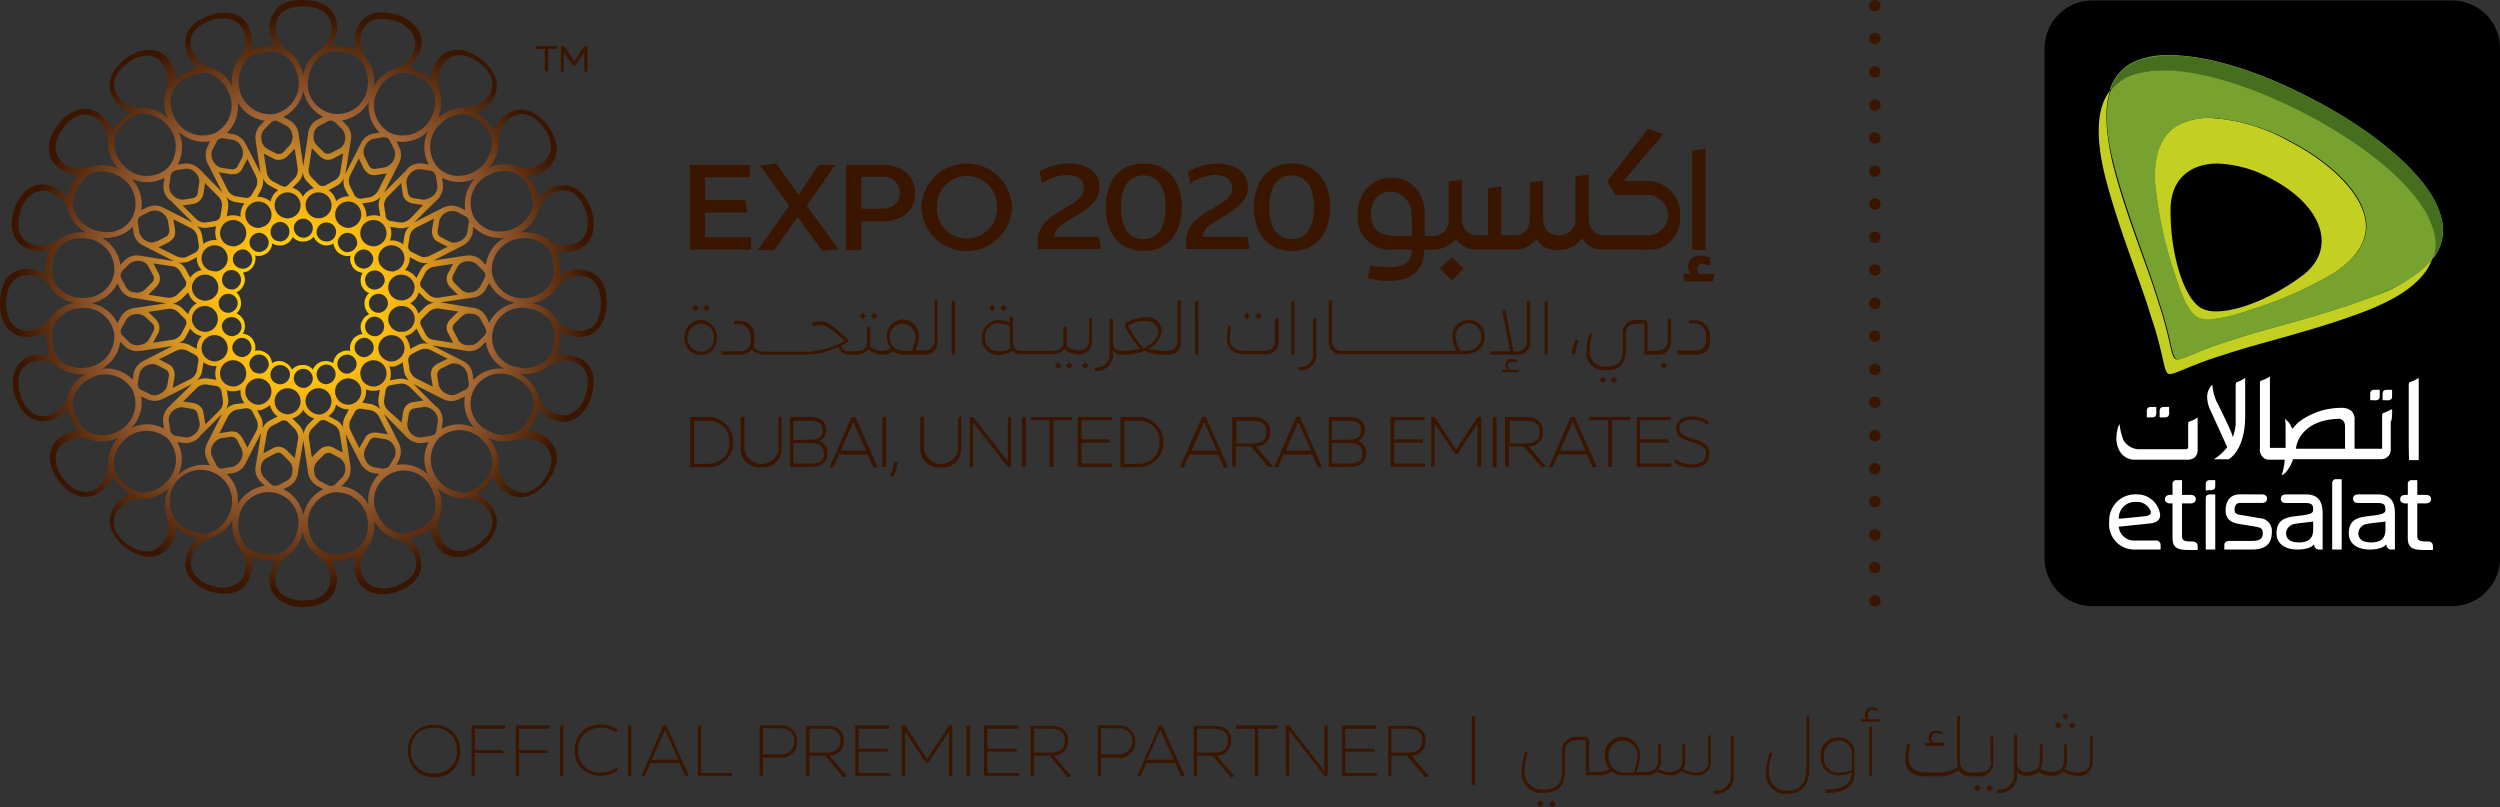 <svg id="Expo-2020" xmlns="http://www.w3.org/2000/svg" xmlns:xlink="http://www.w3.org/1999/xlink" width="244.208" height="78.849" viewBox="0 0 244.208 78.849">
  <rect x="0" y="0" width="244.208" height="78.849" fill="#333333" stroke="none"/>
  <defs>
    <radialGradient id="radial-gradient" cx="0.5" cy="0.499" r="0.495" gradientTransform="matrix(0.988, -0.156, 0.156, 0.987, -0.072, 0.085)" gradientUnits="objectBoundingBox">
      <stop offset="0" stop-color="#ffe600"/>
      <stop offset="0.084" stop-color="#ffe102"/>
      <stop offset="0.187" stop-color="#fed208"/>
      <stop offset="0.299" stop-color="#fcb912"/>
      <stop offset="0.3" stop-color="#fcb912"/>
      <stop offset="0.65" stop-color="#9e6133"/>
      <stop offset="0.96" stop-color="#3a1500"/>
    </radialGradient>
  </defs>
  <g id="Group" transform="translate(0 0)">
    <g id="Shape" transform="translate(39.842 69.097)">
      <path id="Path_610" data-name="Path 610" d="M27.071,2.224l-.279.093h0L24.656,7.239h.325l.557-1.3h2.833l.6,1.3h0l.325-.093L27.071,2.224Zm-1.393,3.39,1.3-2.925,1.3,2.925Z" transform="translate(-1.856 -0.505)" fill="#3a1500"/>
      <path id="Path_611" data-name="Path 611" d="M33.833,6.914H30.862V2.224l-.325.093V7.192h3.39Z" transform="translate(-2.21 -0.505)" fill="#3a1500"/>
      <path id="Path_612" data-name="Path 612" d="M23.273,7.192H23.6V2.224l-.329.093Z" transform="translate(-1.773 -0.505)" fill="#3a1500"/>
      <path id="Path_613" data-name="Path 613" d="M174.681,3.4V5.812c0,.743-.465,1.114-1.255,1.114a2.62,2.62,0,0,1-1.207-.325,1.592,1.592,0,0,0,.185-.836V4.14l-.278.093V5.766c0,.743-.464,1.114-1.254,1.114A2.608,2.608,0,0,1,169.8,6.6a1.6,1.6,0,0,0,.232-.836V4.14l-.278.093V5.766c0,.743-.464,1.114-1.254,1.114-.418,0-.975-.093-.975-1.022V3.212l-.278.093V6.927A1.478,1.478,0,0,1,165.579,8.6l.046.325a1.71,1.71,0,0,0,1.9-1.95V6.694a.957.957,0,0,0,.975.557h0a1.53,1.53,0,0,0,1.115-.371,2.916,2.916,0,0,0,1.254.371,1.477,1.477,0,0,0,1.161-.418,2.8,2.8,0,0,0,1.347.418,1.348,1.348,0,0,0,1.533-1.44V3.3Z" transform="translate(-10.343 -0.565)" fill="#3a1500"/>
      <path id="Path_614" data-name="Path 614" d="M164.442,8.774l.325.325.186-.139.186-.186-.372-.325Z" transform="translate(-10.274 -0.88)" fill="#3a1500"/>
      <path id="Path_615" data-name="Path 615" d="M38.91,2.273H36.96V7.2h.325V5.431H38.91a1.528,1.528,0,0,0,1.718-1.579A1.528,1.528,0,0,0,38.91,2.273Zm0,2.833H37.285V2.552H38.91c.882,0,1.44.464,1.44,1.254A1.283,1.283,0,0,1,38.91,5.106Z" transform="translate(-2.597 -0.508)" fill="#3a1500"/>
      <path id="Path_616" data-name="Path 616" d="M45.471,3.762c0-.929-.6-1.44-1.625-1.44H41.8V7.245h.325v-2H43.66l1.765,2.09h0l.371-.093-1.718-2A1.416,1.416,0,0,0,45.471,3.762ZM42.127,4.923V2.6h1.625c.929,0,1.393.371,1.393,1.161s-.464,1.161-1.393,1.161Z" transform="translate(-2.889 -0.511)" fill="#3a1500"/>
      <path id="Path_617" data-name="Path 617" d="M164.447,5.693c0,.743-.464,1.114-1.254,1.114h-.557A1.094,1.094,0,0,1,161.383,5.6V1.235l-.279.093V5.6a2.829,2.829,0,0,0,.093.7,3.745,3.745,0,0,1-2.089.511h-1.022c-1.114,0-1.718-.464-1.718-1.44a9.648,9.648,0,0,1,.139-1.3l-.278-.046a6.406,6.406,0,0,0-.186,1.44c0,1.114.7,1.718,1.951,1.718h1.068a3.287,3.287,0,0,0,2.182-.6,1.328,1.328,0,0,0,1.3.6h.557a1.348,1.348,0,0,0,1.533-1.44V3.232l-.279.093V5.693Z" transform="translate(-9.768 -0.446)" fill="#3a1500"/>
      <path id="Path_618" data-name="Path 618" d="M47.217,4.827H50.1l-.046-.279H47.217V2.6h3.018V2.273H46.892V7.2h3.436V6.917H47.217Z" transform="translate(-3.195 -0.508)" fill="#3a1500"/>
      <path id="Path_619" data-name="Path 619" d="M172.068,2.438l.186-.186-.325-.325-.371.325.371.371Z" transform="translate(-10.703 -0.488)" fill="#3a1500"/>
      <path id="Path_620" data-name="Path 620" d="M172.812,1.456l.14-.139-.279-.279-.325.279.325.325Z" transform="translate(-10.75 -0.434)" fill="#3a1500"/>
      <path id="Path_621" data-name="Path 621" d="M54.2,5.57l-2.136-3.3h-.325V7.2h.325V2.877l2,3.018h.279l2-3.018V7.242l.325-.046V2.273h-.325Z" transform="translate(-3.487 -0.508)" fill="#3a1500"/>
      <path id="Path_622" data-name="Path 622" d="M20.2,2.5a2.684,2.684,0,0,1,1.625.464h0l.093-.279h0a2.962,2.962,0,0,0-1.672-.511,2.582,2.582,0,0,0-1.765.65,2.593,2.593,0,0,0-.743,1.857,2.416,2.416,0,0,0,.743,1.857,2.582,2.582,0,0,0,1.765.65,2.962,2.962,0,0,0,1.672-.511h0V6.353h-.046a2.967,2.967,0,0,1-1.672.511,2.049,2.049,0,0,1-2.136-2.229A2.074,2.074,0,0,1,20.2,2.5Z" transform="translate(-1.44 -0.502)" fill="#3a1500"/>
      <path id="Path_623" data-name="Path 623" d="M173.551,2.438l.139-.186-.325-.325-.325.325.325.371Z" transform="translate(-10.792 -0.488)" fill="#3a1500"/>
      <path id="Path_624" data-name="Path 624" d="M160.022,3.977h-1.115a.663.663,0,0,1-.186-.464.453.453,0,0,1,.511-.464,1.6,1.6,0,0,1,.556.139V2.956a1.6,1.6,0,0,0-.6-.139.7.7,0,0,0-.742.7,1.372,1.372,0,0,0,.185.511h-.51V4.3h1.811Z" transform="translate(-9.893 -0.541)" fill="#3a1500"/>
      <path id="Path_625" data-name="Path 625" d="M16.207,7.192h.329V2.224l-.329.093Z" transform="translate(-1.347 -0.505)" fill="#3a1500"/>
      <path id="Path_626" data-name="Path 626" d="M11.612,7.2h.325V4.966h2.833l-.093-.279h-2.74V2.6h2.972V2.273h-3.3Z" transform="translate(-1.071 -0.508)" fill="#3a1500"/>
      <path id="Path_627" data-name="Path 627" d="M7.016,7.2h.325V4.966h2.833l-.093-.279H7.342V2.6h2.972V2.273h-3.3Z" transform="translate(-0.794 -0.508)" fill="#3a1500"/>
      <path id="Path_628" data-name="Path 628" d="M2.949,2.224A2.413,2.413,0,0,0,.4,4.778,2.463,2.463,0,0,0,2.949,7.332,2.413,2.413,0,0,0,5.5,4.778,2.413,2.413,0,0,0,2.949,2.224Zm0,4.736A2.133,2.133,0,0,1,.674,4.731a2.412,2.412,0,0,1,.6-1.625A2.207,2.207,0,0,1,2.9,2.5,2.133,2.133,0,0,1,5.178,4.731,2.1,2.1,0,0,1,2.949,6.96Z" transform="translate(-0.395 -0.505)" fill="#3a1500"/>
      <path id="Path_629" data-name="Path 629" d="M86.471,2.6h1.857V7.2h.325V2.6h1.811l.046-.279V2.273h-4.04Z" transform="translate(-5.579 -0.508)" fill="#3a1500"/>
      <path id="Path_630" data-name="Path 630" d="M110.979,8.067h.329V1.334h-.329Z" transform="translate(-7.055 -0.452)" fill="#3a1500"/>
      <path id="Path_631" data-name="Path 631" d="M97.814,4.827h2.879l-.093-.279H97.814V2.6h3.018V2.273H97.489V7.2h3.389V6.917H97.814Z" transform="translate(-6.242 -0.508)" fill="#3a1500"/>
      <path id="Path_632" data-name="Path 632" d="M137.8,7.028A1.477,1.477,0,0,1,136.129,8.7l.047.325a1.71,1.71,0,0,0,1.9-1.95V3.36l-.279.093Z" transform="translate(-8.569 -0.574)" fill="#3a1500"/>
      <path id="Path_633" data-name="Path 633" d="M95.42,2.316V6.728L91.984,2.27h-.325V7.192h.325V2.781L95.42,7.192h.325V2.224Z" transform="translate(-5.891 -0.505)" fill="#3a1500"/>
      <path id="Path_634" data-name="Path 634" d="M105.951,3.762c0-.929-.6-1.44-1.626-1.44h-2.043V7.245h.325v-2h1.533l1.764,2.09h0l.372-.093-1.718-2A1.416,1.416,0,0,0,105.951,3.762Zm-3.344,1.161V2.6h1.626c.928,0,1.393.371,1.393,1.161s-.464,1.161-1.393,1.161Z" transform="translate(-6.531 -0.511)" fill="#3a1500"/>
      <path id="Path_635" data-name="Path 635" d="M58.454,7.192h.329V2.224l-.329.093Z" transform="translate(-3.892 -0.505)" fill="#3a1500"/>
      <path id="Path_636" data-name="Path 636" d="M145.512,3.281V6.346c0,1.532-.6,2.229-1.811,2.229a1.683,1.683,0,0,1-1.858-1.765,5.226,5.226,0,0,1,.325-1.857l-.232-.093a6.533,6.533,0,0,0-.371,2A1.9,1.9,0,0,0,143.608,8.9c1.672,0,2.182-1.114,2.182-2.554V1.285l-.278.093v1.9Z" transform="translate(-8.897 -0.449)" fill="#3a1500"/>
      <path id="Path_637" data-name="Path 637" d="M117.748,10.405l.325.325.139-.139.186-.186-.325-.325Z" transform="translate(-7.462 -0.979)" fill="#3a1500"/>
      <path id="Path_638" data-name="Path 638" d="M118.984,10.405l.371.325.185-.139.14-.186-.325-.325Z" transform="translate(-7.537 -0.979)" fill="#3a1500"/>
      <path id="Path_639" data-name="Path 639" d="M134.417,5.815c0,.743-.464,1.114-1.254,1.114a2.621,2.621,0,0,1-1.208-.325,1.592,1.592,0,0,0,.186-.836V4.143l-.279.093V5.769c0,.743-.464,1.114-1.254,1.114a2.6,2.6,0,0,1-1.068-.279,1.606,1.606,0,0,0,.232-.836V4.143l-.279.093V5.769c0,.743-.464,1.114-1.254,1.114h-.882a4.377,4.377,0,0,0,.372-1.672,1.785,1.785,0,0,0-1.719-1.765,1.709,1.709,0,0,0-1.718,1.811,2.052,2.052,0,0,0,.464,1.347,2.578,2.578,0,0,1-1.022.279h-.975V3.726l-.279-.279h-.789a1.384,1.384,0,0,0-1.579,1.44V6.558c0,1.532-.464,2.043-1.811,2.043a1.682,1.682,0,0,1-1.857-1.765,5.224,5.224,0,0,1,.324-1.857l-.232-.093a6.533,6.533,0,0,0-.371,2,1.9,1.9,0,0,0,2.043,2.043c1.811,0,2.183-.929,2.183-2.368V4.886c0-.743.464-1.114,1.254-1.114h.789V7.208h1.3a2.3,2.3,0,0,0,1.208-.371,1.965,1.965,0,0,0,1.3.371h2a1.529,1.529,0,0,0,1.115-.371,2.919,2.919,0,0,0,1.254.371,1.475,1.475,0,0,0,1.161-.418,2.8,2.8,0,0,0,1.347.418,1.348,1.348,0,0,0,1.533-1.44V3.261l-.279.093V5.815ZM126.243,6.93a1.487,1.487,0,0,1-1.579-1.579,1.4,1.4,0,0,1,1.487-1.532A1.453,1.453,0,0,1,127.5,5.351a4.208,4.208,0,0,1-.418,1.579Z" transform="translate(-7.367 -0.568)" fill="#3a1500"/>
      <path id="Path_640" data-name="Path 640" d="M85.741,3.762c0-.929-.6-1.44-1.625-1.44H82.073V7.245H82.4v-2H83.93l1.765,2.09h0l.371-.093-1.718-2A1.447,1.447,0,0,0,85.741,3.762ZM82.4,4.923V2.6h1.625c.929,0,1.393.371,1.393,1.161s-.464,1.161-1.393,1.161Z" transform="translate(-5.314 -0.511)" fill="#3a1500"/>
      <path id="Path_641" data-name="Path 641" d="M68.793,3.762c0-.929-.6-1.44-1.625-1.44H65.125V7.245h.325v-2h1.532l1.765,2.09h0l.371-.093-1.718-2A1.416,1.416,0,0,0,68.793,3.762ZM65.45,4.923V2.6h1.625c.929,0,1.393.371,1.393,1.161S68,4.923,67.075,4.923Z" transform="translate(-4.293 -0.511)" fill="#3a1500"/>
      <path id="Path_642" data-name="Path 642" d="M152.1,1.092a.438.438,0,0,1,.464-.464,1.207,1.207,0,0,1,.51.139V.535A1.6,1.6,0,0,0,152.516.4a.675.675,0,0,0-.7.65,1.058,1.058,0,0,0,.14.511h-.511v.232h1.765l.093-.232h-1.069A.783.783,0,0,1,152.1,1.092Z" transform="translate(-9.492 -0.395)" fill="#3a1500"/>
      <path id="Path_643" data-name="Path 643" d="M60.607,4.827h2.879l-.046-.279H60.607V2.6h3.018V2.273H60.282V7.2h3.436V6.917H60.607Z" transform="translate(-4.002 -0.508)" fill="#3a1500"/>
      <path id="Path_644" data-name="Path 644" d="M163.158,8.774l.371.325.139-.139.186-.186-.325-.325Z" transform="translate(-10.197 -0.88)" fill="#3a1500"/>
      <path id="Path_645" data-name="Path 645" d="M78.608,2.224l-.279.093h0L76.193,7.239h.325l.557-1.3h2.833l.6,1.3h0l.325-.093L78.608,2.224Zm-1.44,3.39,1.3-2.925,1.3,2.925Z" transform="translate(-4.96 -0.505)" fill="#3a1500"/>
      <path id="Path_646" data-name="Path 646" d="M149.012,3.508a1.708,1.708,0,0,0-1.765,1.857A1.731,1.731,0,0,0,149.1,7.223a2.661,2.661,0,0,0,1.161-.279v.046c0,1.161-.929,1.625-2.554,1.625l.047.325c1.764,0,2.786-.557,2.786-1.9V5.18A1.5,1.5,0,0,0,149.012,3.508Zm1.254,3.2a3.17,3.17,0,0,1-1.069.232,1.415,1.415,0,0,1-1.625-1.579,1.416,1.416,0,0,1,1.44-1.532,1.294,1.294,0,0,1,1.3,1.393V6.712Z" transform="translate(-9.239 -0.583)" fill="#3a1500"/>
      <path id="Path_647" data-name="Path 647" d="M152.287,7.2h.282V2.372l-.282.093Z" transform="translate(-9.542 -0.514)" fill="#3a1500"/>
      <path id="Path_648" data-name="Path 648" d="M74.042,2.273h-1.95V7.2h.325V5.431h1.625A1.529,1.529,0,0,0,75.76,3.852,1.529,1.529,0,0,0,74.042,2.273Zm0,2.833H72.417V2.552h1.625c.882,0,1.439.464,1.439,1.254A1.283,1.283,0,0,1,74.042,5.106Z" transform="translate(-4.713 -0.508)" fill="#3a1500"/>
    </g>
    <g id="Shape-2" data-name="Shape">
      <g id="Group_2061" data-name="Group 2061">
        <path id="Path_649" data-name="Path 649" d="M91.26,47.335h0a5.148,5.148,0,0,0,.325-1.347v-.046h.371v.046a3.765,3.765,0,0,1-.418,1.347v.046Zm-17.878-5.8a2.462,2.462,0,1,1,0,4.922H71.71V41.531Zm0,4.551a1.941,1.941,0,0,0,2.136-2.09,1.963,1.963,0,0,0-2.136-2.09h-1.3v4.226h1.3Zm6.873-4.5.371-.093V44.6a1.789,1.789,0,0,1-2,1.857,1.81,1.81,0,0,1-2-1.857V41.577L77,41.484V44.6a1.678,1.678,0,0,0,3.343,0V41.577Zm4.04,2.322a1.122,1.122,0,0,1,.836,1.161c0,.882-.557,1.347-1.625,1.347H81.462V41.531h1.857q1.672,0,1.672,1.254a1.145,1.145,0,0,1-.7,1.114Zm-2.508-.139h1.44c.789,0,1.393-.093,1.393-.929,0-.882-.65-.929-1.393-.929h-1.44Zm1.625,2.322c.836,0,1.347-.186,1.347-.975,0-.836-.557-1.022-1.347-1.022H81.787v2Zm4.412-4.6,2.182,4.922-.371.093-.6-1.3H86.245l-.557,1.254h-.371l2.136-4.876.371-.093Zm1.068,3.343L87.638,42,86.43,44.828Zm1.579-3.251.371-.093v4.922H90.47Zm7.337,0,.371-.093V44.6a1.789,1.789,0,0,1-2,1.857,1.81,1.81,0,0,1-2-1.857V41.577l.371-.093V44.6a1.678,1.678,0,0,0,3.343,0V41.577Zm4.922,0,.325-.093v4.922h-.325l-3.39-4.319v4.319h-.325V41.531h.325l3.39,4.319Zm1.393,0,.372-.093v4.922h-.372Zm.882-.046h4.04l-.093.325h-1.765v4.551h-.371V41.856h-1.857v-.325Zm4.876,4.551h3.066v.325h-3.391V41.531H112.9v.325h-2.972v1.857h2.739l.093.325h-2.832v2.043Zm5.526-4.551a2.462,2.462,0,1,1,0,4.922h-1.671V41.531Zm0,4.551a1.941,1.941,0,0,0,2.136-2.09,1.963,1.963,0,0,0-2.136-2.09h-1.3v4.226h1.3Zm6.64-4.6,2.183,4.922-.372.093-.6-1.3h-2.786l-.557,1.254h-.371l2.136-4.876.371-.093Zm1.115,3.343L121.908,42,120.7,44.828Zm5.2-1.857a1.352,1.352,0,0,1-1.393,1.439l1.672,1.95-.418.093-1.765-2.043h-1.439v1.95h-.372V41.531h2.043c1.069,0,1.672.557,1.672,1.44Zm-1.718,1.161c.882,0,1.347-.371,1.347-1.114s-.418-1.114-1.347-1.114h-1.579v2.229Zm4.6-2.647,2.182,4.922-.371.093-.6-1.3h-2.786l-.557,1.254h-.371l2.135-4.876.372-.093Zm1.115,3.343L131.1,42l-1.208,2.833Zm4.55-.929a1.121,1.121,0,0,1,.835,1.161c0,.882-.557,1.347-1.625,1.347h-2.043V41.531h1.857q1.672,0,1.672,1.254a1.215,1.215,0,0,1-.7,1.114ZM134.4,43.76h1.44c.789,0,1.393-.093,1.393-.929,0-.882-.65-.929-1.393-.929H134.4Zm1.625,2.322c.836,0,1.347-.186,1.347-.975,0-.836-.557-1.022-1.347-1.022H134.4v2Zm4.411,0H143.5v.325h-3.39V41.531h3.344v.325h-2.972v1.857h2.739l.093.325h-2.832v2.043Zm8.219-4.551h.325V46.36l-.371.093V42.181l-1.951,2.972h-.232l-2-2.972v4.226H144.1V41.531h.325l2.089,3.2Zm1.44.046.371-.093v4.969h-.371Zm4.923,1.393a1.353,1.353,0,0,1-1.394,1.439l1.672,1.95-.418.093-1.764-2.043h-1.44v1.95H151.3V41.531h2.043c1.068,0,1.672.557,1.672,1.44Zm-1.672,1.161c.882,0,1.347-.371,1.347-1.114s-.418-1.114-1.347-1.114h-1.579v2.229Zm4.736-2.647,2.182,4.922-.371.093-.6-1.3H156.5l-.557,1.254h-.371l2.135-4.876.372-.093Zm1.068,3.343L157.9,42l-1.208,2.833Zm.418-3.3h4.04l-.093.325H161.75v4.551h-.371V41.856h-1.857v-.325Zm4.923,4.551h3.065v.325h-3.39V41.531h3.343v.325H164.49v1.857h2.739l.093.325H164.49Zm5.154-2.415c.789.232,1.626.511,1.626,1.486s-.882,1.347-1.719,1.347a2.96,2.96,0,0,1-1.671-.511h0v-.371l.046.046a2.815,2.815,0,0,0,1.625.511c.65,0,1.394-.279,1.394-1.022s-.7-.929-1.394-1.161c-.742-.232-1.532-.464-1.532-1.347,0-.743.6-1.161,1.579-1.161a2.673,2.673,0,0,1,1.579.511h0l-.093.325-.046-.046a2.456,2.456,0,0,0-1.487-.464c-.789,0-1.207.279-1.207.836,0,.6.65.836,1.3,1.022ZM71.153,33.823a1.581,1.581,0,1,0,3.158,0,1.67,1.67,0,0,0-1.579-1.765,1.643,1.643,0,0,0-1.579,1.765Zm2.879,0a1.281,1.281,0,0,1-1.3,1.347,1.372,1.372,0,0,1,0-2.74,1.294,1.294,0,0,1,1.3,1.393Zm-1.811-3.251L71.9,30.9l.325.325.139-.139.186-.186Zm1.068,0-.325.325.325.325.139-.139.186-.186Zm16.717,1.114-.325-.325-.325.325.325.325.139-.139Zm-1.114,0-.325-.325-.325.325.325.325.093-.093Zm6.965-1.532v3.9a1.213,1.213,0,0,1-1.393,1.393H92.7a1.813,1.813,0,0,1-1.161-.325,1.948,1.948,0,0,1-1.114.325h0a2,2,0,0,1-1.3-.511,1.586,1.586,0,0,1-1.347.511h-.464a1.011,1.011,0,0,1-1.114-.789,7.493,7.493,0,0,1-3.065.789H78.908a1.86,1.86,0,0,1-1.207-.511,1.321,1.321,0,0,1-1.161.511H74.821l-.093-.325H76.54c.7,0,1.068-.325,1.068-.975v-.511a1.173,1.173,0,0,0-1.254-1.161h-.371v-.325h.464a1.441,1.441,0,0,1,1.532,1.44v.6a2.326,2.326,0,0,1-.093.557,1.731,1.731,0,0,0,1.068.418H83.18A8.11,8.11,0,0,0,86.8,34.1c-1.44-1.3-1.857-1.532-2.415-1.532a2.059,2.059,0,0,0-.7.139l-.093-.325a3.447,3.447,0,0,1,.836-.186c.65,0,1.022.232,2.693,1.765v.279c-.232.093-.418.232-.65.325q.07.557.836.557h.418c.882,0,1.254-.279,1.254-.975V32.8l.325-.093v1.439a1.742,1.742,0,0,1-.046.511,1.877,1.877,0,0,0,1.161.418h0a1.92,1.92,0,0,0,.882-.232,1.873,1.873,0,0,1-.371-1.207,1.549,1.549,0,0,1,1.579-1.625,1.586,1.586,0,0,1,1.532,1.579,4.093,4.093,0,0,1-.325,1.44h.789a.938.938,0,0,0,1.068-1.068V30.154Zm-2.508,4.922a3.953,3.953,0,0,0,.371-1.347,1.28,1.28,0,0,0-1.207-1.3,1.219,1.219,0,0,0-1.3,1.3,1.28,1.28,0,0,0,1.393,1.347Zm3.9.371h.325V30.154l-.325.093Zm4.272-4.551-.325-.325-.325.325.325.325.14-.139Zm1.115,0-.325-.325-.325.325.325.325.186-.186Zm4.69,5.619.325.325.139-.139.185-.186-.324-.325Zm1.068,0,.325.325.139-.139.186-.186-.325-.325Zm2.554-4.644V34.1a1.225,1.225,0,0,1-1.394,1.3h0a1.994,1.994,0,0,1-1.3-.511,1.586,1.586,0,0,1-1.347.511h-2.786a1.136,1.136,0,0,1-.928-.325,2.815,2.815,0,0,1-1.393.418,1.561,1.561,0,0,1-1.579-1.672,1.67,1.67,0,0,1,1.579-1.765,3.422,3.422,0,0,1,1.115.232v-.464l.324-.093v2.322c0,.743.233,1.022.882,1.022h2.786c.882,0,1.254-.279,1.254-.975V32.754l.325-.093V34.1a1.756,1.756,0,0,1-.046.511,1.875,1.875,0,0,0,1.161.418h0c.7,0,1.068-.325,1.068-.975V31.919Zm-7.941,2.972a1.949,1.949,0,0,1-.092-.789V32.615a4.775,4.775,0,0,0-1.115-.232,1.32,1.32,0,0,0-1.3,1.393,1.281,1.281,0,0,0,1.3,1.347A2.3,2.3,0,0,0,103.008,34.844Zm6.966,1.672.325.325.139-.139.186-.186-.325-.325Zm9.659-6.362v3.9a1.214,1.214,0,0,1-1.394,1.393h0a4.812,4.812,0,0,1-2.182-.371,4.855,4.855,0,0,1-2.182.371h0a.911.911,0,0,1-.882-.464v.279a1.558,1.558,0,0,1-1.718,1.765l-.047-.325a1.278,1.278,0,0,0,1.44-1.44V32.011l.325-.093V34.24c0,.743.51.836.882.836h0a11.386,11.386,0,0,0,1.811-.186,10.42,10.42,0,0,1-1.533-2.229l.139-.325a4.156,4.156,0,0,1,1.858-.557,1.457,1.457,0,0,1,1.625,1.347,2.369,2.369,0,0,1-1.347,1.765,7.979,7.979,0,0,0,1.811.186h0a.938.938,0,0,0,1.069-1.068V30.2Zm-2.183,3.111c0-.65-.556-1.114-1.393-1.114a3.329,3.329,0,0,0-1.579.464,9.946,9.946,0,0,0,1.533,2.229C116.846,34.426,117.449,33.73,117.449,33.265Zm3.576,2.183h.325V30.154l-.325.093Zm7.8-3.483V34.1c0,.65-.371.975-1.068.975H125.9c-.975,0-1.486-.371-1.486-1.254a8.248,8.248,0,0,1,.139-1.161l-.278-.046a7.282,7.282,0,0,0-.139,1.254c0,1.022.65,1.532,1.718,1.532h1.95a1.225,1.225,0,0,0,1.394-1.3V31.872Zm-2.414-.279-.325-.325-.325.325.325.325.139-.139Zm1.115,0-.325-.325-.325.325.325.325.139-.139Zm2.879,3.761h.325V30.2l-.325.093Zm.743,1.532a1.539,1.539,0,0,0,1.718-1.765V31.872l-.325.093v3.251a1.26,1.26,0,0,1-1.439,1.44Zm18.157-3.343c0,1.114-.743,1.765-2,1.765H135.467a1.213,1.213,0,0,1-1.393-1.393V30.2l.325-.093v3.9a.938.938,0,0,0,1.068,1.068h11.1a3.152,3.152,0,0,1-.418-1.486,1.6,1.6,0,0,1,1.625-1.532A1.528,1.528,0,0,1,149.305,33.637Zm-.325.046a1.26,1.26,0,0,0-1.254-1.3,1.289,1.289,0,0,0-1.254,1.3,2.868,2.868,0,0,0,.464,1.393h.464C148.377,35.076,148.98,34.566,148.98,33.683Zm4.458-3.436v3.808a.938.938,0,0,1-1.069,1.068h-.232l-.789-3.993-.325.093.789,3.9h-2l.093.325h2.461a1.213,1.213,0,0,0,1.393-1.393v-3.9Zm-1.719,6.687a.571.571,0,0,1-.139-.418c0-.232.139-.371.418-.371a2.049,2.049,0,0,1,.464.093V36a1.211,1.211,0,0,0-.511-.139.585.585,0,0,0-.6.6,1.036,1.036,0,0,0,.139.464h-.464v.232H152.6l.093-.232Zm3.437-1.486h.325V30.2l-.325.093Zm3.065-1.44A3.734,3.734,0,0,0,157.8,35.4h.372a4.1,4.1,0,0,1,.324-1.347Zm2.322,3.9.324.325.14-.139.185-.186-.325-.325Zm1.068,0,.325.325.186-.186.139-.139-.325-.325Zm5.572-5.944V34.1c0,.65-.417.975-1.068.975h-.882V32.29l-.278-.232h-.743a1.225,1.225,0,0,0-1.393,1.3V34.8c0,1.347-.418,1.811-1.626,1.811a1.463,1.463,0,0,1-1.625-1.532,4.8,4.8,0,0,1,.278-1.625l-.278-.093a5.3,5.3,0,0,0-.325,1.765A1.729,1.729,0,0,0,161.1,36.98c1.625,0,2-.836,2-2.136V33.4c0-.65.418-.975,1.115-.975h.7v3.018h1.208a1.225,1.225,0,0,0,1.393-1.3V31.919Zm-.7,4.551.325.325.139-.139.186-.186-.325-.325Zm1.719-1.068h1.718a1.225,1.225,0,0,0,1.393-1.3v-.6a1.441,1.441,0,0,0-1.532-1.44h-.465v.279h.372a1.173,1.173,0,0,1,1.254,1.161v.511c0,.65-.371.975-1.069.975h-1.811ZM71.71,25.185h5.944V23.978h-4.5V21.563h4.133L77.1,20.356H73.15V18.127h4.365V16.92H71.664v8.266Zm12.909.139,1.579-.186-3.111-4.226,2.786-3.993H84.248L82.3,19.845,80.115,16.78l-1.579.186,2.833,3.947L78.3,25.232h1.625L82.2,21.981Zm9.055-5.665c0-1.625-1.161-2.74-3.2-2.74H86.941v8.312h1.486V22.446h2.09c2-.046,3.158-1.161,3.158-2.786Zm-1.486,0c0,1.022-.743,1.532-1.765,1.532h-2V18.081h2a1.565,1.565,0,0,1,1.765,1.579Zm2.09,1.393a4.438,4.438,0,0,0,8.87,0,4.438,4.438,0,0,0-8.87,0Zm1.532,0a2.928,2.928,0,1,1,5.85,0,2.928,2.928,0,1,1-5.85,0Zm12.816-4.272a5.853,5.853,0,0,0-2.786.789l.232,1.161a4.716,4.716,0,0,1,2.368-.836c.928,0,1.718.371,1.718,1.3,0,2-4.5,2.09-4.5,5.2v.743h6.176l-.186-1.207H107.28c0-1.765,4.411-2.183,4.411-4.829,0-1.625-1.439-2.322-3.065-2.322Zm3.669,4.272c0,2.368,1.207,4.272,3.715,4.272,2.461,0,3.715-1.9,3.715-4.272s-1.208-4.272-3.715-4.272-3.715,1.9-3.715,4.272Zm1.486,0c0-1.857.7-3.111,2.182-3.111,1.533,0,2.183,1.254,2.183,3.111s-.7,3.111-2.183,3.111-2.182-1.254-2.182-3.111Zm9.334-4.272a5.859,5.859,0,0,0-2.786.789l.232,1.161a4.719,4.719,0,0,1,2.368-.836c.928,0,1.718.371,1.718,1.3,0,2-4.5,2.09-4.5,5.2v.743h6.176l-.186-1.207h-4.364c0-1.765,4.411-2.183,4.411-4.829,0-1.625-1.44-2.322-3.065-2.322Zm3.668,4.272c0,2.368,1.208,4.272,3.715,4.272,2.461,0,3.715-1.9,3.715-4.272s-1.208-4.272-3.715-4.272-3.715,1.9-3.715,4.272Zm1.486,0c0-1.857.7-3.111,2.183-3.111s2.182,1.254,2.182,3.111-.7,3.111-2.182,3.111-2.183-1.254-2.183-3.111Zm16.671,5.99L146.1,28.2l.324-.325.836-.836L146.1,25.928Zm23.45-5.108a3.007,3.007,0,0,1-3.343,3.251h-4.133a2.206,2.206,0,0,1-2.09-1.114,2.763,2.763,0,0,1-2.368,1.161,2.21,2.21,0,0,1-2.089-1.068,2.636,2.636,0,0,1-2.229,1.022h-3.576a2.232,2.232,0,0,1-2.043-1.068,2.912,2.912,0,0,1-2.507,1.068h-.6c-.047,2.09-1.3,3.065-3.437,3.065a8.638,8.638,0,0,1-2.089-.279l.278-1.254a8.273,8.273,0,0,0,1.811.186c1.533,0,2.229-.557,2.229-1.718h-1.811a3.139,3.139,0,0,1-3.483-3.343c0-2.182,1.3-3.668,3.3-3.668,1.951,0,3.251,1.44,3.251,3.622v2.043h.6a1.507,1.507,0,0,0,1.719-1.718V18.545l1.3-.186v3.622c0,1.114.511,1.811,1.533,1.811h1.022V19.2l1.3-.186v4.783h1.3c.882,0,1.486-.557,1.486-1.718V18.638l1.3-.186v3.576c0,1.114.51,1.765,1.532,1.765a1.561,1.561,0,0,0,1.626-1.718v-4.04l1.3-.186v4.133c0,1.114.511,1.811,1.533,1.811h4.086a2,2,0,0,0,2.136-1.857,2.042,2.042,0,0,0-2.043-2.09h-3.112l-.789-1.347,3.994-5.108,1.439.511v.046L162.864,18.5h2.322A3.16,3.16,0,0,1,168.39,21.935Zm-26.236.046A2.2,2.2,0,0,0,140.2,19.52c-1.254,0-2,.836-2,2.229s.789,2.09,2.368,2.09H142.2V21.981Zm28.094,5.572a.861.861,0,0,1-.186-.511c0-.279.232-.464.557-.464a2.876,2.876,0,0,1,.743.186v-.743a2.368,2.368,0,0,0-1.022-.232,1.1,1.1,0,0,0-1.161,1.068,1.384,1.384,0,0,0,.232.7h-.65V28.3h2.833l.185-.743Zm.649-3.483v-8.73l-1.3.186v9.705h1.3Z" transform="translate(-4.285 -0.806)" fill="#3a1500"/>
        <g id="Group_2060" data-name="Group 2060">
          <path id="Path_650" data-name="Path 650" d="M29.626,58.649a3.574,3.574,0,0,1-1.95-.511,1.837,1.837,0,0,1-.789-1.579A2.684,2.684,0,0,1,28,54.377h0l.093-.093a3.707,3.707,0,0,0,1.486-2.322,3.809,3.809,0,0,0,1.486,2.368l.046.046h.046l.046.046a2.618,2.618,0,0,1,1.068,2.136,2.044,2.044,0,0,1-2,2.043,3.788,3.788,0,0,1-.65.047Zm6.965-1.3a1.737,1.737,0,0,1-1.207-1.254,2.632,2.632,0,0,1,.371-2.415h0l.093-.093a3.944,3.944,0,0,0,.7-2.693,3.663,3.663,0,0,0,2.136,1.765h.093a.144.144,0,0,1,.093.047,2.787,2.787,0,0,1,1.672,1.718c.6,1.857-1.3,2.647-1.9,2.833a3.878,3.878,0,0,1-.7.186,4.093,4.093,0,0,1-1.347-.093Zm-15.928-.139a2.975,2.975,0,0,1-1.672-1.114,1.827,1.827,0,0,1-.232-1.765,2.644,2.644,0,0,1,1.718-1.718h0l.093-.046A3.808,3.808,0,0,0,22.707,50.8a3.943,3.943,0,0,0,.7,2.693l.046.046v.046l.047.046A2.858,2.858,0,0,1,23.868,56a1.854,1.854,0,0,1-1.532,1.347,2.972,2.972,0,0,1-1.672-.139Zm24.147-3.39a1.748,1.748,0,0,1-1.532-.836,2.653,2.653,0,0,1-.371-2.415h0l.046-.093a3.854,3.854,0,0,0-.186-2.786,3.813,3.813,0,0,0,2.6,1.022h.186a2.663,2.663,0,0,1,2.136,1.114c1.161,1.579-.418,2.926-.929,3.3a3.761,3.761,0,0,1-1.532.7Zm-13.281.046c-.046,0-.046-.046-.093-.046a3.24,3.24,0,0,1-1.3-2.136,3.03,3.03,0,0,1,2.368-3.576,3.074,3.074,0,0,1,3.39,2.647,3.113,3.113,0,0,1-.557,2.415h0l-.047.093h0a2.521,2.521,0,0,1-1.765.789,2.565,2.565,0,0,1-2-.186Zm-5.8.232a2.667,2.667,0,0,1-1.811-.836.162.162,0,0,1-.047-.093,3.2,3.2,0,0,1-.557-2.415,2.925,2.925,0,1,1,5.758.929,3.24,3.24,0,0,1-1.3,2.136h0l-.093.046h0a1.831,1.831,0,0,1-.7.279,6.046,6.046,0,0,1-1.254-.046Zm13.188-2c-.047,0-.047,0-.093-.046a3.2,3.2,0,0,1-1.857-1.625,2.927,2.927,0,1,1,5.2-2.647,3.267,3.267,0,0,1,.232,2.461h0l-.046.093h0a2.516,2.516,0,0,1-1.439,1.3,3.539,3.539,0,0,1-1.161.418,1.733,1.733,0,0,1-.836.046ZM16.485,47.69a3.854,3.854,0,0,0-.186,2.786v.186a2.692,2.692,0,0,1-.418,2.368c-1.161,1.579-2.925.511-3.436.139a3.275,3.275,0,0,1-1.254-1.579,1.806,1.806,0,0,1,.325-1.718A2.75,2.75,0,0,1,13.7,48.758h.139a2.256,2.256,0,0,0,.557-.047,4.424,4.424,0,0,0,2.09-1.022Zm33.341-.046a2.75,2.75,0,0,1-1.114-2.183h0v-.139a3.786,3.786,0,0,0-1.022-2.554,3.854,3.854,0,0,0,2.786.186h.186a2.692,2.692,0,0,1,2.368.418c1.579,1.161.511,2.925.139,3.436a3.275,3.275,0,0,1-1.579,1.254,2.967,2.967,0,0,1-.325.093,2.847,2.847,0,0,1-1.44-.511Zm-17.785-.232-.789-.418a1.19,1.19,0,0,1-.557-.882,1.23,1.23,0,0,1,.279-1.022l.65-.65a.629.629,0,0,1,.743-.139l.789.418a1.249,1.249,0,0,1,.557.789V45.6a1.23,1.23,0,0,1-.279,1.022l-.65.65a.573.573,0,0,1-.371.186.55.55,0,0,1-.371-.046ZM18.389,51.683A2.682,2.682,0,0,1,16.9,50.337c0-.047,0-.047-.046-.093a3.052,3.052,0,1,1,5.433.186,3.181,3.181,0,0,1-1.857,1.625h0l-.093.046h0c-.047,0-.139.046-.186.046a2.892,2.892,0,0,1-1.765-.464Zm27.026-3.576h-.093a3.282,3.282,0,0,1-2.275-.975,3.122,3.122,0,0,1-.186-4.319A3.021,3.021,0,0,1,47.133,43a3.17,3.17,0,0,1,.975,2.275h0v.139h0a2.748,2.748,0,0,1-.975,1.718,2.967,2.967,0,0,1-1.532.975Zm-18.621-.65c-.139,0-.232-.093-.371-.186l-.65-.65a1.279,1.279,0,0,1-.279-1.022,1.054,1.054,0,0,1,.6-.882l.789-.418a.57.57,0,0,1,.743.139l.65.65a1.077,1.077,0,0,1,.279.929v.093a1.054,1.054,0,0,1-.6.882l-.789.418a.279.279,0,0,1-.186.046Zm10.634-1.672-.882-.139a1.223,1.223,0,0,1-.836-.7,1.242,1.242,0,0,1-.046-1.068l.418-.789a.6.6,0,0,1,.7-.325l.882.139a1.231,1.231,0,0,1,.789.6l.047.093a1.242,1.242,0,0,1,.046,1.068l-.464.743a.419.419,0,0,1-.279.279c-.046.046-.093.046-.186.046a.279.279,0,0,1-.186.046Zm-9.752,2,.557-.279a1.77,1.77,0,0,0,.882-1.3v-.093l.511-3.065V43l.464,3.158a1.77,1.77,0,0,0,.882,1.3l.6.325a3.679,3.679,0,0,0-1.95,2.554,3.585,3.585,0,0,0-1.95-2.554Zm5.665-.279.464-.464a1.689,1.689,0,0,0,.418-1.486v-.093L33.759,42.4v0L35.2,45.229a1.9,1.9,0,0,0,1.207.975l.65.093a3.606,3.606,0,0,0-1.068,3.018A3.373,3.373,0,0,0,33.341,47.5ZM22.15,46.3l.65-.093a1.7,1.7,0,0,0,1.207-.975c0-.047.046-.047.046-.093l1.393-2.74a.045.045,0,0,1,.047-.046V42.4l-.511,3.111a1.65,1.65,0,0,0,.418,1.486l.464.464a3.6,3.6,0,0,0-2.647,1.811A3.513,3.513,0,0,0,22.15,46.3Zm16.856-1.439a1.885,1.885,0,0,0-.046-1.579c0-.046-.046-.046-.046-.093l-1.393-2.74a.045.045,0,0,0-.046-.046l.046.046,2.229,2.275a1.882,1.882,0,0,0,1.486.557l.65-.093a3.44,3.44,0,0,0-.093,3.158,3.6,3.6,0,0,0-3.065-.929Zm-17.6.836a.542.542,0,0,1-.279-.279l-.418-.836a1.242,1.242,0,0,1,.047-1.068,1.355,1.355,0,0,1,.836-.7l.882-.139a.691.691,0,0,1,.7.325l.418.836a1.189,1.189,0,0,1,0,.975l-.046.093a1.356,1.356,0,0,1-.836.7l-.882.139h0c-.186.046-.325.046-.418-.046Zm20.618-3.111-.882.139a1.19,1.19,0,0,1-.975-.371,1.231,1.231,0,0,1-.371-1.022l.139-.882a.64.64,0,0,1,.557-.557l.882-.139a1.271,1.271,0,0,1,.929.325l.093.093a1.231,1.231,0,0,1,.371,1.022l-.139.882a.574.574,0,0,1-.186.371l-.418.139Zm-11.841.325a1.231,1.231,0,0,1,.279-1.022l.65-.65a.629.629,0,0,1,.743-.139l.789.418a1.191,1.191,0,0,1,.557.882l.279,1.811a.144.144,0,0,0-.093-.046l-.789-.418a1.076,1.076,0,0,0-.743-.139,1.239,1.239,0,0,0-.65.325l-.65.65c-.046.046-.046.093-.093.093Zm-4.133-.464a1.054,1.054,0,0,1,.6-.882l.789-.418a.57.57,0,0,1,.743.139l.65.65a1.279,1.279,0,0,1,.279,1.022l-.325,1.811-.093-.093-.65-.65a1.323,1.323,0,0,0-.65-.371,1.076,1.076,0,0,0-.743.139l-.789.418c-.047,0-.093.046-.139.093Zm8.219-.325a1.242,1.242,0,0,1-.046-1.068l.418-.789a.6.6,0,0,1,.7-.325l.882.139a1.223,1.223,0,0,1,.836.7l.836,1.672c-.046,0-.093-.047-.139-.047l-.882-.139a1.324,1.324,0,0,0-.743.093.92.92,0,0,0-.511.511l-.464.789c0,.046-.046.093-.046.139Zm-5.062-.6-.65-.65a1.76,1.76,0,0,0,1.068-.836,1.76,1.76,0,0,0,1.068.836l-.6.6a1.567,1.567,0,0,0-.418.929,2.021,2.021,0,0,0-.464-.882Zm3.668-.464-.789-.418a1.725,1.725,0,0,0,.743-1.114,1.753,1.753,0,0,0,1.254.464l-.418.789a1.836,1.836,0,0,0-.139,1.022,1.416,1.416,0,0,0-.65-.743ZM13.931,48.108h-.139a2.748,2.748,0,0,1-1.718-.975,2.456,2.456,0,0,1-.975-1.718v-.046h0v-.046a3.282,3.282,0,0,1,.975-2.275,3.122,3.122,0,0,1,4.319-.186,3.021,3.021,0,0,1-.186,4.272,3.25,3.25,0,0,1-1.811.929,1.58,1.58,0,0,1-.464.046Zm33.852-5.99a2.927,2.927,0,1,1,2.647-5.2,3.181,3.181,0,0,1,1.625,1.857h0l.046.093h0a2.537,2.537,0,0,1-.418,1.9,2.683,2.683,0,0,1-1.347,1.486c-.047,0-.047,0-.093.046a1.65,1.65,0,0,1-.464.093,2.74,2.74,0,0,1-2-.279ZM53.541,35.8l.046-.046h.046l.046-.047a2.858,2.858,0,0,1,2.368-.371c1.857.6,1.347,2.6,1.161,3.2a2.975,2.975,0,0,1-1.114,1.672,1.827,1.827,0,0,1-1.765.232,2.644,2.644,0,0,1-1.718-1.718h0l-.046-.093A3.808,3.808,0,0,0,50.8,36.5a4.1,4.1,0,0,0,1.068,0,3.576,3.576,0,0,0,1.672-.7ZM6.13,46.668a3.309,3.309,0,0,1-.7-1.857,1.748,1.748,0,0,1,.836-1.532,2.653,2.653,0,0,1,2.415-.371h0l.093.046a3.854,3.854,0,0,0,2.786-.186,3.813,3.813,0,0,0-1.022,2.6v.186A2.663,2.663,0,0,1,9.427,47.69a2.008,2.008,0,0,1-.882.371A2.866,2.866,0,0,1,6.13,46.668Zm13.327-3.947c0-.046.046-.046.046-.093l2.183-2.183.046-.046a.045.045,0,0,1-.046.046l-1.44,2.833a1.728,1.728,0,0,0-.046,1.579l.279.6a3.6,3.6,0,0,0-3.065.929,3.537,3.537,0,0,0-.093-3.2l.65.093h.464a2.214,2.214,0,0,0,1.022-.557Zm23.775-1.486a1.736,1.736,0,0,0-.557-1.486c-.046-.046-.046-.046-.093-.046L40.4,37.52l-.046-.046a.045.045,0,0,1,.046.046l2.833,1.44a1.728,1.728,0,0,0,1.579.046l.6-.279a3.6,3.6,0,0,0,.929,3.065,3.537,3.537,0,0,0-3.2.093ZM26.376,39.564a1.849,1.849,0,0,0,.743,1.114l-.789.418a1.475,1.475,0,0,0-.7.789,1.845,1.845,0,0,0-.093-1.022l-.418-.789h.325a2.543,2.543,0,0,0,.929-.511Zm9.891-.093-.882-.139a1.867,1.867,0,0,0,.371-1.3,1.923,1.923,0,0,0,1.347.046l-.139.882a2,2,0,0,0,.186,1.022,2.1,2.1,0,0,0-.882-.511ZM22.243,40.724a1.356,1.356,0,0,1,.836-.7l.882-.139a.691.691,0,0,1,.7.325l.418.836a1.242,1.242,0,0,1-.047,1.068l-.882,1.625c0-.046-.046-.093-.046-.139l-.418-.789a1.98,1.98,0,0,0-.511-.557,1.324,1.324,0,0,0-.743-.093l-.882.139a.171.171,0,0,0-.139.046Zm15.649-.65a1.231,1.231,0,0,1-.371-1.022l.139-.882a.641.641,0,0,1,.557-.557l.882-.139a1.191,1.191,0,0,1,.975.371l1.3,1.3h-.139l-.882.139a.974.974,0,0,0-.65.325,1.238,1.238,0,0,0-.325.65l-.139.882v.139Zm-8.033-.7a1.267,1.267,0,1,1,2.508-.371A1.336,1.336,0,0,1,31.3,40.492a1.4,1.4,0,0,1-1.439-1.114Zm13.7-.929a1.355,1.355,0,0,1-.7-.836l-.139-.882a.691.691,0,0,1,.325-.7l.836-.418a1.189,1.189,0,0,1,.975,0l.093.046a1.356,1.356,0,0,1,.7.836l.139.882a.656.656,0,0,1-.046.418.542.542,0,0,1-.279.279l-.836.418c-.093.046-.186.046-.279.093a1.251,1.251,0,0,1-.789-.139ZM18.11,42.721l-.929-.139a.573.573,0,0,1-.371-.186.932.932,0,0,1-.186-.371l-.139-.882a1.19,1.19,0,0,1,.371-.975,1.231,1.231,0,0,1,1.022-.371l.882.139a.64.64,0,0,1,.557.557l.186.836a1.271,1.271,0,0,1-.325.929l-.093.093a1.706,1.706,0,0,1-.7.371Zm9.8-2.275a1.264,1.264,0,0,1-1.068-1.439,1.267,1.267,0,1,1,1.44,1.439.508.508,0,0,1-.371,0Zm4.969-1.625a1.251,1.251,0,0,1,.557-1.718,1.277,1.277,0,0,1,1.161,2.275,1.215,1.215,0,0,1-.371.139,1.278,1.278,0,0,1-1.347-.7Zm-10.587.186-.139-.882a1.924,1.924,0,0,0,1.347-.047,1.866,1.866,0,0,0,.371,1.3l-.882.093a1.7,1.7,0,0,0-.929.511,1.459,1.459,0,0,0,.232-.975Zm17.042-3.622.139.882a1.7,1.7,0,0,0,.511.929,1.615,1.615,0,0,0-1.022-.186l-.882.139a1.923,1.923,0,0,0-.046-1.347H38.5a2.36,2.36,0,0,0,.836-.418ZM24.658,39.378a1.277,1.277,0,1,1,1.718-.557,1.406,1.406,0,0,1-.929.7,1.157,1.157,0,0,1-.789-.139Zm10.913-2a1.281,1.281,0,1,1,1.811,0,1.462,1.462,0,0,1-.7.371,1.371,1.371,0,0,1-1.114-.371Zm-4.133.046a.931.931,0,0,1-.464-.557.972.972,0,0,1,.6-1.207.9.9,0,0,1,.7.046.931.931,0,0,1,.464.557.972.972,0,0,1-.6,1.207c-.046,0-.093.046-.139.046a.838.838,0,0,1-.557-.093Zm-1.811.464h-.139a1.107,1.107,0,0,1-.511-.279.917.917,0,0,1-.279-.65.931.931,0,0,1,.929-.929.843.843,0,0,1,.65.279.917.917,0,0,1,.279.65.944.944,0,0,1-.789.929Zm-9.612,3.343-.139-.882a.974.974,0,0,0-.325-.65,1.238,1.238,0,0,0-.65-.325l-.882-.139h-.139l1.3-1.3a1.231,1.231,0,0,1,1.022-.371l.882.139a.64.64,0,0,1,.557.557l.139.882a1.191,1.191,0,0,1-.371.975l-1.3,1.3c-.093-.093-.093-.139-.093-.186Zm20.71-4.226a1.356,1.356,0,0,1-.7-.836l-.139-.882a.691.691,0,0,1,.325-.7l.836-.418a1.242,1.242,0,0,1,1.068.046l1.625.836c-.046,0-.093.046-.139.046l-.836.418a1.476,1.476,0,0,0-.557.511,1.324,1.324,0,0,0-.093.743l.139.882a.171.171,0,0,0,.046.139Zm-24.8,1.95c.046,0,.046-.046.093-.046l2.74-1.393.046-.046-.046.046-2.275,2.229a1.882,1.882,0,0,0-.557,1.486l.093.65a3.435,3.435,0,0,0-3.158-.093,3.6,3.6,0,0,0,.929-3.065l.6.279a1.734,1.734,0,0,0,.975.139,2.618,2.618,0,0,0,.557-.186Zm30.23-2.508a1.7,1.7,0,0,0-.975-1.207c-.046,0-.046-.046-.093-.046l-2.74-1.393a.045.045,0,0,1-.046-.046h.046l3.158.511a1.65,1.65,0,0,0,1.486-.418l.464-.464a3.6,3.6,0,0,0,1.811,2.647A3.556,3.556,0,0,0,46.25,37.1Zm-12.4.046a1.032,1.032,0,0,1-.6-.371.9.9,0,0,1,.186-1.3,1.21,1.21,0,0,1,.7-.186,1.032,1.032,0,0,1,.6.371.876.876,0,0,1-.232,1.3c-.046.046-.093.046-.139.093a.66.66,0,0,1-.279.093Zm-6.687.975c-.047,0-.093-.046-.139-.046a.917.917,0,0,1-.464-1.114.952.952,0,0,1,1.207-.6,1.085,1.085,0,0,1,.557.464.911.911,0,0,1,.046.7.964.964,0,0,1-.743.65.764.764,0,0,1-.464-.046Zm-5.2-.093a1.281,1.281,0,1,1,1.811,0,1.461,1.461,0,0,1-.7.371,1.371,1.371,0,0,1-1.114-.371ZM37.66,35.152a1.277,1.277,0,1,1,1.718-.557,1.406,1.406,0,0,1-.929.7,1.2,1.2,0,0,1-.789-.139Zm-2.647-.464a.908.908,0,0,1-.186-1.3,1.032,1.032,0,0,1,.6-.371.777.777,0,0,1,.7.186.908.908,0,0,1,.186,1.3c-.046.047-.046.093-.093.093a1.107,1.107,0,0,1-.511.279h0a.888.888,0,0,1-.7-.186ZM24.751,36.313c-.046-.046-.093-.046-.093-.093a1.107,1.107,0,0,1-.279-.511.777.777,0,0,1,.186-.7.908.908,0,0,1,1.3-.186,1.032,1.032,0,0,1,.371.6.777.777,0,0,1-.186.7.848.848,0,0,1-.6.371,1.209,1.209,0,0,1-.7-.186Zm-5.015-.046.139-.882a1.867,1.867,0,0,0,1.3.371,1.923,1.923,0,0,0-.046,1.347l-.882-.139a2,2,0,0,0-1.022.186,1.445,1.445,0,0,0,.511-.882ZM39.564,32.83a1.849,1.849,0,0,0,1.114-.743l.418.789a1.475,1.475,0,0,0,.789.7,1.845,1.845,0,0,0-1.022.093l-.789.418a2.491,2.491,0,0,0-.511-1.254ZM9.009,42.35h0L8.869,42.3h0a2.517,2.517,0,0,1-1.3-1.439,2.886,2.886,0,0,1-.418-1.95c0-.047,0-.047.046-.093a3.2,3.2,0,0,1,1.625-1.857,3.044,3.044,0,0,1,4.133,1.161,3.058,3.058,0,0,1-1.486,4.04,2.638,2.638,0,0,1-1.022.325,3.716,3.716,0,0,1-1.439-.139ZM50.755,35.9a2.925,2.925,0,1,1,.929-5.758,3.24,3.24,0,0,1,2.136,1.3h0l.046.093h0a2.643,2.643,0,0,1,.232,1.95,2.667,2.667,0,0,1-.836,1.811.162.162,0,0,1-.093.047,3.774,3.774,0,0,1-1.347.557,2.082,2.082,0,0,1-1.068,0ZM45.6,33.713a1.054,1.054,0,0,1-.882-.6L44.3,32.32a.57.57,0,0,1,.139-.743l.65-.65a1.077,1.077,0,0,1,.929-.279h.093a1.054,1.054,0,0,1,.882.6l.418.789a1.437,1.437,0,0,1,.093.371c0,.139-.093.232-.186.371l-.65.65a1.265,1.265,0,0,1-.557.279ZM14.627,38.5l-.836-.418a.419.419,0,0,1-.279-.279.494.494,0,0,1-.046-.371l.139-.882a1.223,1.223,0,0,1,.7-.836,1.242,1.242,0,0,1,1.068-.046l.789.418a.6.6,0,0,1,.325.7l-.139.836a1.231,1.231,0,0,1-.6.789l-.093.046a.749.749,0,0,1-.418.139.886.886,0,0,1-.6-.093Zm2.275-.789.139-.882a1.324,1.324,0,0,0-.093-.743.92.92,0,0,0-.511-.511l-.789-.418c-.046,0-.093-.046-.139-.046l1.672-.836a1.241,1.241,0,0,1,1.068-.046l.789.418a.6.6,0,0,1,.325.7l-.139.882a1.223,1.223,0,0,1-.7.836l-1.672.836a.351.351,0,0,0,.046-.186Zm25.54-4.5a1.054,1.054,0,0,1-.882-.6l-.418-.789a.57.57,0,0,1,.139-.743l.65-.65a1.279,1.279,0,0,1,1.022-.279l1.811.279-.093.093-.65.65a1.323,1.323,0,0,0-.371.65,1.076,1.076,0,0,0,.139.743l.418.789c0,.047.046.093.093.139Zm-6.13-.418a.952.952,0,0,1-.6-1.207,1.084,1.084,0,0,1,.464-.557.911.911,0,0,1,.7-.047.952.952,0,0,1,.6,1.207c0,.046-.046.093-.046.139a.911.911,0,0,1-.418.418.66.66,0,0,1-.279.093,1.286,1.286,0,0,1-.418-.046ZM22.893,34.5c-.046-.046-.046-.093-.093-.139a.8.8,0,0,1-.093-.557,1.032,1.032,0,0,1,.371-.6.9.9,0,0,1,1.3.186,1.209,1.209,0,0,1,.186.7,1.032,1.032,0,0,1-.371.6,1.648,1.648,0,0,1-.418.186,1.018,1.018,0,0,1-.882-.371Zm-3.065.093a1.277,1.277,0,1,1,1.718.557c-.139.046-.232.093-.371.139a1.311,1.311,0,0,1-1.347-.7Zm19.178-2.183a1.264,1.264,0,0,1-1.068-1.44A1.31,1.31,0,0,1,39.424,29.9a1.267,1.267,0,0,1,0,2.508Zm17.553-.093a2.684,2.684,0,0,1-2.182-1.114h0l-.046-.093a3.707,3.707,0,0,0-2.322-1.486,3.809,3.809,0,0,0,2.368-1.486l.046-.046v-.046L54.47,28a2.618,2.618,0,0,1,2.136-1.068c1.95,0,2.09,2.09,2.09,2.693a3.574,3.574,0,0,1-.511,1.95,1.755,1.755,0,0,1-1.207.743ZM2,38.588a3.316,3.316,0,0,1-.093-2,1.737,1.737,0,0,1,1.254-1.207,2.632,2.632,0,0,1,2.415.371h0l.093.093a3.944,3.944,0,0,0,2.693.7,3.808,3.808,0,0,0-1.765,2.136v.093a.144.144,0,0,1-.046.093,2.788,2.788,0,0,1-1.718,1.672,1.436,1.436,0,0,1-.371.093C2.879,40.864,2.182,39.146,2,38.588ZM47.458,28.233l.325-.6a3.679,3.679,0,0,0,2.554,1.95,3.678,3.678,0,0,0-2.554,1.95l-.279-.6a1.77,1.77,0,0,0-1.3-.882h-.093l-3.065-.511H43l3.158-.464h0a1.608,1.608,0,0,0,1.3-.836Zm-37.52,7.8a3.6,3.6,0,0,0,1.811-2.647l.464.464a1.689,1.689,0,0,0,1.486.418h.093l3.065-.464h0l-2.833,1.439a1.894,1.894,0,0,0-.975,1.207l-.093.65a3.471,3.471,0,0,0-3.018-1.068Zm8.219-3.158.418-.789a1.725,1.725,0,0,0,1.114.743,1.753,1.753,0,0,0-.464,1.254l-.789-.418a1.836,1.836,0,0,0-1.022-.139,1.149,1.149,0,0,0,.743-.65Zm21.918-3.251a1.759,1.759,0,0,0,.836-1.068l.6.6a1.567,1.567,0,0,0,.929.418,1.566,1.566,0,0,0-.929.418l-.65.65a1.726,1.726,0,0,0-.789-1.022Zm-3.111.929a.931.931,0,0,1-.929-.929.952.952,0,0,1,.929-.929.931.931,0,0,1,.929.929v.139a1.031,1.031,0,0,1-.789.789ZM21.732,32.18c0-.047-.046-.093-.046-.139a.8.8,0,0,1,.093-.557.93.93,0,0,1,.557-.464.972.972,0,0,1,1.207.6.9.9,0,0,1-.046.7.931.931,0,0,1-.557.464c-.046,0-.093.046-.139.046a1.027,1.027,0,0,1-1.068-.65Zm-2.972-.836A1.267,1.267,0,1,1,20.2,32.412a1.317,1.317,0,0,1-1.439-1.068ZM37.938,28.28a1.264,1.264,0,0,1,1.068-1.44,1.336,1.336,0,0,1,1.486,1.068,1.291,1.291,0,0,1-2.554.371Zm7.1,0-.65-.65a.642.642,0,0,1-.139-.743l.418-.789a1.139,1.139,0,0,1,.789-.557h.093a1.23,1.23,0,0,1,1.022.279l.65.65a.573.573,0,0,1,.186.371.5.5,0,0,1-.093.371L46.9,28a1.191,1.191,0,0,1-.882.557,1.078,1.078,0,0,1-.975-.279ZM13.652,33.713a1.23,1.23,0,0,1-1.022-.279l-.65-.65a.573.573,0,0,1-.186-.371.5.5,0,0,1,.093-.371l.418-.789a1.191,1.191,0,0,1,.882-.557,1.23,1.23,0,0,1,1.022.279l.65.6A.629.629,0,0,1,15,32.32l-.418.789a1.139,1.139,0,0,1-.789.557Zm3.111-.511-1.811.279A.144.144,0,0,0,15,33.388l.418-.789a1.076,1.076,0,0,0,.139-.743,1.238,1.238,0,0,0-.325-.65l-.65-.65c-.046-.046-.093-.046-.093-.093l1.857-.279a1.231,1.231,0,0,1,1.022.279l.65.65a.569.569,0,0,1,.093.743l-.418.789a1.284,1.284,0,0,1-.929.557Zm26.144-4.133a1.23,1.23,0,0,1-1.022-.279l-.65-.65a.562.562,0,0,1-.093-.743l.418-.789a1.191,1.191,0,0,1,.882-.557l1.811-.279a.144.144,0,0,0-.046.093l-.418.789a1.076,1.076,0,0,0-.139.743,1.238,1.238,0,0,0,.325.65l.65.65c.046.046.093.046.093.093Zm-7.2-1.44a.911.911,0,0,1,.047-.7.93.93,0,0,1,.557-.464.972.972,0,0,1,1.207.6c0,.046.046.093.046.139a.8.8,0,0,1-.093.557.931.931,0,0,1-.557.464c-.047,0-.093.046-.139.046a.929.929,0,0,1-1.068-.65Zm-13.42,2.925a.931.931,0,0,1-.929-.929v-.139a1.107,1.107,0,0,1,.279-.511.917.917,0,0,1,.65-.279.931.931,0,0,1,.929.929.917.917,0,0,1-.279.65,1.107,1.107,0,0,1-.511.279Zm-4.551-1.347.65-.65a1.759,1.759,0,0,0,.836,1.068,1.759,1.759,0,0,0-.836,1.068l-.6-.6a1.567,1.567,0,0,0-.929-.418H16.9a2.958,2.958,0,0,0,.836-.464Zm21.825-2.833a1.753,1.753,0,0,0,.464-1.254l.789.418a1.836,1.836,0,0,0,1.022.139,1.553,1.553,0,0,0-.743.7l-.418.789a1.86,1.86,0,0,0-1.114-.789ZM6.037,35.384h0l-.093-.093h0a2.521,2.521,0,0,1-.789-1.765,2.582,2.582,0,0,1,.232-2c0-.046.046-.046.046-.093a3.241,3.241,0,0,1,2.136-1.3,3.03,3.03,0,0,1,3.576,2.368A3.074,3.074,0,0,1,8.5,35.9h0a3.466,3.466,0,0,1-2.461-.511Zm45.6-6.315A3.03,3.03,0,0,1,48.061,26.7a3.074,3.074,0,0,1,2.647-3.39,3.113,3.113,0,0,1,2.415.557h0l.093.047h0a2.521,2.521,0,0,1,.789,1.765,2.582,2.582,0,0,1-.232,2c0,.046-.046.046-.046.093a2.943,2.943,0,0,1-2.09,1.3Zm-16.856-3.2a1.21,1.21,0,0,1-.186-.7,1.032,1.032,0,0,1,.371-.6.9.9,0,0,1,1.3.186c.046.046.046.093.093.139a.8.8,0,0,1,.093.557,1.032,1.032,0,0,1-.371.6,1.648,1.648,0,0,1-.418.186,1.018,1.018,0,0,1-.882-.371ZM19.828,29.348a1.29,1.29,0,0,1-1.068-1.439,1.31,1.31,0,0,1,1.486-1.068,1.267,1.267,0,0,1,0,2.508.644.644,0,0,1-.418,0ZM37.1,25.818a1.277,1.277,0,0,1,2.275-1.161,1.29,1.29,0,0,1-.557,1.718c-.139.046-.232.093-.371.139a1.472,1.472,0,0,1-1.347-.7ZM22.336,28.233a.952.952,0,0,1-.6-1.207c0-.046.046-.093.046-.139a.917.917,0,0,1,1.114-.464.952.952,0,0,1,.6,1.207,1.084,1.084,0,0,1-.464.557.659.659,0,0,1-.279.093,1.432,1.432,0,0,1-.418-.046ZM42.35,25.447l2.833-1.439a1.894,1.894,0,0,0,.975-1.207l.093-.65a3.606,3.606,0,0,0,3.018,1.068,3.6,3.6,0,0,0-1.811,2.647l-.464-.464a1.689,1.689,0,0,0-1.486-.418h-.093l-3.065.464H42.3c0,.047.046.047.046,0ZM8.916,29.626a3.678,3.678,0,0,0,2.554-1.95l.279.557a1.77,1.77,0,0,0,1.3.882h.093l3.065.511h.046l-3.158.464a1.77,1.77,0,0,0-1.3.882l-.325.6a3.56,3.56,0,0,0-2.554-1.95Zm9.519-4.086.789-.418a1.753,1.753,0,0,0,.464,1.254,1.849,1.849,0,0,0-1.114.743l-.418-.789a1.475,1.475,0,0,0-.789-.7,1.326,1.326,0,0,0,.6,0,1.375,1.375,0,0,0,.464-.093ZM38.078,23.5a1.924,1.924,0,0,0,.047-1.347l.882.139a2,2,0,0,0,1.022-.186,1.446,1.446,0,0,0-.511.882l-.139.882a1.715,1.715,0,0,0-1.3-.371Zm2.972,1.532-.836-.418a.6.6,0,0,1-.325-.7l.139-.882a1.223,1.223,0,0,1,.7-.836l1.672-.836c0,.046-.046.093-.046.139l-.139.882a1.324,1.324,0,0,0,.093.743.92.92,0,0,0,.511.511l.789.418c.047,0,.093.046.139.046l-1.672.836a.749.749,0,0,1-.418.139.694.694,0,0,1-.6-.047ZM16.3,29.069l-1.811-.279.093-.093.65-.65a1.325,1.325,0,0,0,.371-.65,1.076,1.076,0,0,0-.139-.743l-.418-.789c0-.047-.046-.093-.093-.139L16.763,26a1.054,1.054,0,0,1,.882.6l.464.789a.57.57,0,0,1-.139.743l-.65.65a1.266,1.266,0,0,1-.557.279.791.791,0,0,1-.464,0Zm17.089-4.644a1.032,1.032,0,0,1-.371-.6.777.777,0,0,1,.186-.7.908.908,0,0,1,1.3-.186c.047.046.093.046.093.093a1.107,1.107,0,0,1,.279.511.777.777,0,0,1-.186.7.848.848,0,0,1-.6.371.777.777,0,0,1-.7-.186ZM23.125,26.051a.908.908,0,0,1-.186-1.3c.046-.046.046-.093.093-.093a1.107,1.107,0,0,1,.511-.279.777.777,0,0,1,.7.186.96.96,0,0,1,.232,1.3,1.032,1.032,0,0,1-.6.371h0a1,1,0,0,1-.743-.186Zm4.644-2.136a1.4,1.4,0,0,0,.836-.789c0,.046.047.046.047.093a1.415,1.415,0,0,0,.743.371h.232a1.331,1.331,0,0,0,1.022-.464c0,.046,0,.046.046.093a1.27,1.27,0,0,0,.6.6c.046.046.139.046.186.093a1.342,1.342,0,0,0,1.114-.139v.093a1.414,1.414,0,0,0,.371.743.641.641,0,0,0,.186.139,1.379,1.379,0,0,0,1.114.232c0,.046,0,.046-.046.093a1.34,1.34,0,0,0,.139.836c.046.046.046.139.093.186a1.411,1.411,0,0,0,.975.557c0,.046-.046.046-.046.093a1.339,1.339,0,0,0-.139.836c0,.093.046.139.046.232a1.4,1.4,0,0,0,.789.836c-.046,0-.046.046-.093.046a1.415,1.415,0,0,0-.371.743v.232a1.331,1.331,0,0,0,.464,1.022c-.046,0-.046,0-.093.046a1.27,1.27,0,0,0-.6.6c-.046.047-.046.139-.093.186a1.342,1.342,0,0,0,.139,1.114h-.093a1.414,1.414,0,0,0-.743.371.641.641,0,0,0-.139.186,1.379,1.379,0,0,0-.232,1.114c-.046,0-.046,0-.093-.046a1.34,1.34,0,0,0-.836.139c-.046.046-.139.046-.186.093a1.411,1.411,0,0,0-.557.975c-.046,0-.046-.046-.093-.046a1.339,1.339,0,0,0-.836-.139c-.093,0-.139.047-.232.047a1.4,1.4,0,0,0-.836.789c0-.047-.046-.047-.046-.093a1.415,1.415,0,0,0-.743-.371h-.232a1.331,1.331,0,0,0-1.022.464c0-.047,0-.047-.046-.093a1.27,1.27,0,0,0-.6-.6c-.047-.046-.139-.046-.186-.093a1.342,1.342,0,0,0-1.114.139v-.093a1.414,1.414,0,0,0-.371-.743A.643.643,0,0,0,26,34.5a1.38,1.38,0,0,0-1.114-.232c0-.046,0-.046.046-.093a1.34,1.34,0,0,0-.139-.836.352.352,0,0,1-.093-.186,1.41,1.41,0,0,0-.975-.557c0-.047.046-.047.046-.093a1.339,1.339,0,0,0,.139-.836c0-.093-.047-.139-.047-.232a1.4,1.4,0,0,0-.789-.836c.047,0,.047-.047.093-.047a1.415,1.415,0,0,0,.371-.743V29.58a1.331,1.331,0,0,0-.464-1.022c.047,0,.047,0,.093-.046a1.27,1.27,0,0,0,.6-.6c.046-.046.046-.139.093-.186a1.342,1.342,0,0,0-.139-1.114h.093a1.414,1.414,0,0,0,.743-.371.643.643,0,0,0,.139-.186,1.38,1.38,0,0,0,.232-1.114c.046,0,.046,0,.093.046a1.34,1.34,0,0,0,.836-.139c.046-.046.139-.046.186-.093a1.41,1.41,0,0,0,.557-.975c.047,0,.047.046.093.046a1.339,1.339,0,0,0,.836.139.348.348,0,0,0,.232-.046Zm16.113-.325-.789-.418a.6.6,0,0,1-.325-.7l.139-.882a1.231,1.231,0,0,1,.6-.789l.093-.046a1.242,1.242,0,0,1,1.068-.047l.789.418a.419.419,0,0,1,.279.279.583.583,0,0,1,.046.418l-.139.882a1.223,1.223,0,0,1-.7.836,1.476,1.476,0,0,1-.418.139,1.022,1.022,0,0,1-.65-.093ZM13.234,28.558h-.093a1.054,1.054,0,0,1-.882-.6l-.418-.789a.55.55,0,0,1-.046-.371c0-.139.093-.232.186-.371l.65-.65a1.279,1.279,0,0,1,1.022-.279,1.054,1.054,0,0,1,.882.6l.418.789a.57.57,0,0,1-.139.743l-.65.65a1.059,1.059,0,0,1-.557.279.509.509,0,0,1-.371,0Zm40.4-5.061h0l-.093-.093a3.943,3.943,0,0,0-2.693-.7,3.808,3.808,0,0,0,1.765-2.136v-.093c0-.046,0-.046.046-.093a2.788,2.788,0,0,1,1.718-1.672c1.857-.6,2.647,1.3,2.833,1.9a3.315,3.315,0,0,1,.093,2,1.737,1.737,0,0,1-1.254,1.207,1.356,1.356,0,0,1-.418.093,2.389,2.389,0,0,1-2-.418ZM2.693,32.32C.743,32.32.6,30.23.6,29.626a3.575,3.575,0,0,1,.511-1.95,1.837,1.837,0,0,1,1.579-.789A2.684,2.684,0,0,1,4.876,28h0l.046.093A3.707,3.707,0,0,0,7.244,29.58a3.809,3.809,0,0,0-2.368,1.486l-.046.046v.046l-.046.046a2.561,2.561,0,0,1-1.718,1.022.5.5,0,0,1-.371.093Zm17.692-5.944a1.277,1.277,0,1,1,1.718-.557,1.406,1.406,0,0,1-.929.7,2.576,2.576,0,0,1-.789-.139ZM35.57,23.682a1.281,1.281,0,1,1,1.811,0,1.462,1.462,0,0,1-.7.371,1.371,1.371,0,0,1-1.114-.371Zm-3.993-.139a1.084,1.084,0,0,1-.557-.464.911.911,0,0,1-.047-.7.952.952,0,0,1,1.207-.6c.046,0,.093.046.139.046a.917.917,0,0,1,.464,1.114.891.891,0,0,1-.743.65,1.742,1.742,0,0,1-.464-.046Zm-6.408,1.068a1.032,1.032,0,0,1-.6-.371.9.9,0,0,1,.186-1.3c.046-.046.093-.046.139-.093a.8.8,0,0,1,.557-.093,1.032,1.032,0,0,1,.6.371.9.9,0,0,1-.186,1.3,1.65,1.65,0,0,1-.418.186Zm4.458-1.393a.952.952,0,0,1-.929-.929.931.931,0,0,1,.929-.929h.139a1.107,1.107,0,0,1,.511.279.917.917,0,0,1,.279.65.944.944,0,0,1-.789.929Zm-2.693.279a.931.931,0,0,1-.464-.557.972.972,0,0,1,.6-1.207c.046,0,.093-.046.139-.046a.8.8,0,0,1,.557.093.931.931,0,0,1,.464.557.972.972,0,0,1-.6,1.207c-.046,0-.093.046-.139.046a2.332,2.332,0,0,1-.557-.093Zm-7.2-.511a1.7,1.7,0,0,0-.511-.929,1.615,1.615,0,0,0,1.022.186l.882-.139a1.923,1.923,0,0,0,.046,1.347,1.867,1.867,0,0,0-1.3.371Zm15.649-3.111.882-.139a1.7,1.7,0,0,0,.929-.511,1.615,1.615,0,0,0-.186,1.022l.139.882a1.923,1.923,0,0,0-1.347.046,2.173,2.173,0,0,0-.418-1.3ZM21.871,23.682a1.281,1.281,0,1,1,1.811,0,1.461,1.461,0,0,1-.7.371,1.371,1.371,0,0,1-1.114-.371ZM33.434,22.1a1.277,1.277,0,1,1,1.718-.557,1.406,1.406,0,0,1-.929.7,1.157,1.157,0,0,1-.789-.139ZM7.569,29.069a3.241,3.241,0,0,1-2.136-1.3h0l-.046-.093h0a2.892,2.892,0,0,1-.232-1.95,2.667,2.667,0,0,1,.836-1.811c.046,0,.046-.047.093-.047A3.2,3.2,0,0,1,8.5,23.311a3.04,3.04,0,0,1,2.647,3.39,2.909,2.909,0,0,1-2.508,2.368,4.108,4.108,0,0,1-1.068,0ZM46.25,21.128a3.058,3.058,0,0,1,1.486-4.04,3.267,3.267,0,0,1,2.461-.232h0l.093.046h0a2.517,2.517,0,0,1,1.3,1.439,2.886,2.886,0,0,1,.418,1.95c0,.047,0,.047-.046.093a3.2,3.2,0,0,1-1.625,1.857,2.636,2.636,0,0,1-1.022.325,2.867,2.867,0,0,1-3.065-1.439Zm-5.8.6L42.721,19.5a1.882,1.882,0,0,0,.557-1.486l-.093-.65a3.687,3.687,0,0,0,3.2.093,3.6,3.6,0,0,0-.929,3.065l-.6-.279a1.885,1.885,0,0,0-1.579.046c-.046,0-.046.047-.093.047l-2.74,1.393Zm-27.49.418.093.65a1.7,1.7,0,0,0,.975,1.207c.046,0,.046.046.093.046l2.74,1.393a.045.045,0,0,1,.046.047h-.046L13.7,24.983a1.65,1.65,0,0,0-1.486.418l-.464.464a3.6,3.6,0,0,0-1.811-2.647,2.532,2.532,0,0,0,1.022-.046,3.327,3.327,0,0,0,2-1.022Zm26.1-.418-.882-.139a.558.558,0,0,1-.511-.557l-.139-.882a1.19,1.19,0,0,1,.371-.975l1.3-1.3v.139l.139.882a.974.974,0,0,0,.325.65,1.239,1.239,0,0,0,.65.325l.882.139h.139l-1.254,1.347a1.707,1.707,0,0,1-.7.371ZM17.135,24.983l-1.672-.836c.046,0,.093-.046.139-.046l.836-.418A1.98,1.98,0,0,0,17,23.172a1.324,1.324,0,0,0,.093-.743l-.139-.882a.171.171,0,0,0-.046-.139l1.672.836a1.356,1.356,0,0,1,.7.836l.139.882a.691.691,0,0,1-.325.7l-.836.418c-.093.046-.186.046-.279.093a1.7,1.7,0,0,1-.836-.186ZM24.1,21.546a1.277,1.277,0,1,1,2.275-1.161,1.251,1.251,0,0,1-.557,1.718c-.139.046-.232.093-.371.139a1.246,1.246,0,0,1-1.347-.7Zm6.826-.232a1.29,1.29,0,0,1-1.068-1.44A1.264,1.264,0,0,1,31.3,18.807a1.267,1.267,0,0,1,0,2.508ZM26.84,20.246a1.267,1.267,0,1,1,1.44,1.068,1.264,1.264,0,0,1-1.44-1.068ZM41.328,19.5l-.929-.139a.64.64,0,0,1-.557-.557l-.139-.882A1.271,1.271,0,0,1,40.028,17l.093-.093a1.231,1.231,0,0,1,1.022-.371l.882.139a.573.573,0,0,1,.371.186.932.932,0,0,1,.186.371l.139.882a1.19,1.19,0,0,1-.371.975,1.706,1.706,0,0,1-.7.371.907.907,0,0,1-.325.046ZM14.4,23.59l-.093-.046a1.356,1.356,0,0,1-.7-.836l-.139-.929a.656.656,0,0,1,.046-.418.542.542,0,0,1,.279-.279l.836-.418a1.242,1.242,0,0,1,1.068.046,1.356,1.356,0,0,1,.7.836l.139.882a.691.691,0,0,1-.325.7l-.836.418c-.093.046-.186.046-.279.093a.911.911,0,0,1-.7-.046Zm7.894-3.343a2,2,0,0,0-.186-1.022,1.446,1.446,0,0,0,.882.511l.882.139a1.866,1.866,0,0,0-.371,1.3,1.923,1.923,0,0,0-1.347-.046Zm9.8-1.672.789-.418a1.475,1.475,0,0,0,.7-.789,1.845,1.845,0,0,0,.093,1.022l.418.789a1.753,1.753,0,0,0-1.254.464,1.887,1.887,0,0,0-.743-1.068Zm-6.965.65.418-.789a1.836,1.836,0,0,0,.139-1.022,1.553,1.553,0,0,0,.7.743l.789.418a1.725,1.725,0,0,0-.743,1.114,1.946,1.946,0,0,0-1.3-.464Zm3.436-.882.6-.6a1.567,1.567,0,0,0,.418-.929,1.566,1.566,0,0,0,.418.929l.65.65a1.759,1.759,0,0,0-1.068.836,1.5,1.5,0,0,0-1.022-.882ZM19.55,19.55a1.239,1.239,0,0,0,.325-.65l.139-.882v-.139l1.3,1.3a1.19,1.19,0,0,1,.371.975l-.139.882a.641.641,0,0,1-.557.557l-.882.139a1.191,1.191,0,0,1-.975-.371l-1.3-1.3h.139l.882-.139h0a1.243,1.243,0,0,0,.7-.371Zm15.045-.557-.418-.836a1.242,1.242,0,0,1,.046-1.068l.836-1.625c0,.046.046.093.046.139l.418.836a1.98,1.98,0,0,0,.511.557,1.324,1.324,0,0,0,.743.093l.882-.139A.171.171,0,0,0,37.8,16.9l-.836,1.672a1.356,1.356,0,0,1-.836.7l-.882.139h0a.7.7,0,0,1-.65-.418ZM12.863,17.46a3.537,3.537,0,0,0,3.2-.093l-.093.65a1.736,1.736,0,0,0,.557,1.486c0,.047.046.047.093.047l2.183,2.182.046.046a.045.045,0,0,1-.046-.046l-2.833-1.44a1.728,1.728,0,0,0-1.579-.046l-.6.279a3.6,3.6,0,0,0-.929-3.065Zm28.93-4.6a3.537,3.537,0,0,0,.093,3.2l-.65-.093a1.736,1.736,0,0,0-1.486.557c-.046.046-.046.046-.046.093L37.52,18.807l-.046.046a.045.045,0,0,1,.046-.046l1.44-2.833a1.728,1.728,0,0,0,.046-1.579l-.279-.6a2.454,2.454,0,0,0,1.161,0,3.506,3.506,0,0,0,1.9-.929Zm-5.758,3.3-.418-.836a1.189,1.189,0,0,1,0-.975l.046-.093a1.356,1.356,0,0,1,.836-.7l.882-.139a.656.656,0,0,1,.418.046.542.542,0,0,1,.279.279l.418.836a1.242,1.242,0,0,1-.047,1.068,1.355,1.355,0,0,1-.836.7l-.882.139h0a.6.6,0,0,1-.7-.325Zm-17.228,3.2-.882.139A1.271,1.271,0,0,1,17,19.178l-.093-.093a1.231,1.231,0,0,1-.371-1.022l.139-.882a.573.573,0,0,1,.186-.371.932.932,0,0,1,.371-.186l.882-.139a1.19,1.19,0,0,1,.975.371,1.231,1.231,0,0,1,.371,1.022l-.139.882a.6.6,0,0,1-.511.6Zm4.365-2.415a.92.92,0,0,0,.511-.511l.418-.789c0-.046.046-.093.046-.139l.836,1.672a1.241,1.241,0,0,1,.046,1.068l-.418.743a.6.6,0,0,1-.7.325l-.882-.139a1.223,1.223,0,0,1-.836-.7l-.836-1.672c.046,0,.093.046.139.046l.882.139a.644.644,0,0,0,.418,0,.524.524,0,0,0,.371-.046Zm7.894,1.022-.65-.65a1.083,1.083,0,0,1-.232-1.022l.279-1.811.093.093.65.65a1.325,1.325,0,0,0,.65.371,1.076,1.076,0,0,0,.743-.139l.789-.418c.046,0,.093-.046.139-.093l-.279,1.811a1.054,1.054,0,0,1-.6.882l-.836.464a.279.279,0,0,1-.186.046.507.507,0,0,1-.557-.186Zm17.646-4.086V13.7a2.664,2.664,0,0,1,1.114-2.136c1.579-1.161,2.926.418,3.3.929a3.309,3.309,0,0,1,.7,1.857,1.748,1.748,0,0,1-.836,1.532,2.653,2.653,0,0,1-2.415.371h0l-.093-.046a3.853,3.853,0,0,0-2.786.186,3.43,3.43,0,0,0,1.022-2.508ZM3.158,23.868c-1.857-.6-1.347-2.6-1.161-3.2a2.975,2.975,0,0,1,1.114-1.672,1.827,1.827,0,0,1,1.765-.232,2.644,2.644,0,0,1,1.718,1.718h0l.046.093A3.808,3.808,0,0,0,8.4,22.707a3.943,3.943,0,0,0-2.693.7l-.046.046H5.619l-.046.047a3.348,3.348,0,0,1-1.114.464,2.488,2.488,0,0,1-1.3-.093ZM27.4,18.11l-.789-.418a1.191,1.191,0,0,1-.557-.882L25.772,15a.144.144,0,0,0,.093.046l.789.418a1.076,1.076,0,0,0,.743.139,1.239,1.239,0,0,0,.65-.325l.65-.65c.046-.046.046-.093.093-.093l.279,1.857a1.23,1.23,0,0,1-.279,1.022l-.65.65a.573.573,0,0,1-.371.186,3.194,3.194,0,0,0-.371-.139ZM8.823,22.289A3.18,3.18,0,0,1,7.2,20.432h0l-.046-.093h0a2.536,2.536,0,0,1,.418-1.9,2.683,2.683,0,0,1,1.347-1.486c.046,0,.046,0,.093-.046a3.05,3.05,0,0,1,2.461.232,3.058,3.058,0,0,1,1.486,4.04,2.775,2.775,0,0,1-2.136,1.486,3.83,3.83,0,0,1-2-.371Zm33.991-5.9A3.021,3.021,0,0,1,43,12.12a3.17,3.17,0,0,1,2.275-.975h.093a2.748,2.748,0,0,1,1.718.975,2.456,2.456,0,0,1,.975,1.718v.046h0v.046a3.327,3.327,0,0,1-2.786,3.2,2.739,2.739,0,0,1-2.461-.743ZM31.577,14.813l-.65-.65a1.077,1.077,0,0,1-.279-.929v-.093a1.054,1.054,0,0,1,.6-.882l.789-.418a.55.55,0,0,1,.371-.046c.139,0,.232.093.371.186l.65.65a1.279,1.279,0,0,1,.279,1.022,1.054,1.054,0,0,1-.6.882l-.789.418a.279.279,0,0,1-.186.046.507.507,0,0,1-.557-.186Zm-9.055,1.718-.882-.139a1.232,1.232,0,0,1-.789-.6L20.8,15.7a1.242,1.242,0,0,1-.046-1.068l.418-.789a.419.419,0,0,1,.279-.279.583.583,0,0,1,.418-.046l.882.139a1.223,1.223,0,0,1,.836.7,1.242,1.242,0,0,1,.046,1.068l-.418.789a.559.559,0,0,1-.464.325Zm4.365-1.579-.789-.418a1.249,1.249,0,0,1-.557-.789v-.093a1.23,1.23,0,0,1,.279-1.022l.65-.65a.573.573,0,0,1,.371-.186.5.5,0,0,1,.371.093l.789.418a1.191,1.191,0,0,1,.557.882,1.23,1.23,0,0,1-.279,1.022l-.6.65a.573.573,0,0,1-.371.186.69.69,0,0,1-.418-.093Zm-5.154,3.854L19.5,16.531a1.882,1.882,0,0,0-1.486-.557l-.65.093a3.687,3.687,0,0,0,.093-3.2,3.6,3.6,0,0,0,3.065.929l-.279.6a1.885,1.885,0,0,0,.046,1.579c0,.047.047.047.047.093l1.393,2.74Zm14.3-8.869A3.556,3.556,0,0,0,37.1,12.956l-.65.093a1.7,1.7,0,0,0-1.207.975c0,.046-.046.046-.046.093l-1.393,2.74a.045.045,0,0,1-.046.046v-.046L34.27,13.7a1.65,1.65,0,0,0-.418-1.486l-.464-.464h.093a3.751,3.751,0,0,0,2.554-1.811ZM25.447,16.9,24.008,14.07a1.894,1.894,0,0,0-1.207-.975L22.15,13a3.606,3.606,0,0,0,1.068-3.018,3.6,3.6,0,0,0,2.647,1.811l-.464.464a1.689,1.689,0,0,0-.418,1.486v.093l.464,3.065v.046c.047-.046.047-.046,0-.046Zm4.179-.7-.464-3.158a1.77,1.77,0,0,0-.882-1.3l-.6-.325a3.678,3.678,0,0,0,1.95-2.554,3.679,3.679,0,0,0,1.95,2.554l-.6.279a1.77,1.77,0,0,0-.882,1.3v.093l-.464,3.111v0ZM11.145,13.792h0a2.639,2.639,0,0,1,.975-1.718,2.456,2.456,0,0,1,1.718-.975h.093a3.281,3.281,0,0,1,2.275.975,3.122,3.122,0,0,1,.186,4.319,3.021,3.021,0,0,1-4.272-.186,3.093,3.093,0,0,1-.975-2.275h0ZM38.96,7.151h0a2.5,2.5,0,0,1,1.9.418A2.682,2.682,0,0,1,42.35,8.916v.046h0v.046a3.05,3.05,0,0,1-.232,2.461,3.058,3.058,0,0,1-4.04,1.486,3.045,3.045,0,0,1-1.161-4.133A3.18,3.18,0,0,1,38.774,7.2h0Zm3.947,1.625V8.591a2.692,2.692,0,0,1,.418-2.368c1.161-1.579,2.925-.511,3.436-.139a3.275,3.275,0,0,1,1.254,1.579A1.805,1.805,0,0,1,47.69,9.38a2.75,2.75,0,0,1-2.183,1.115h-.139a3.786,3.786,0,0,0-2.554,1.022,4.243,4.243,0,0,0,.093-2.74Zm-36.638,7.2c-1.579-1.161-.511-2.925-.139-3.436a3.274,3.274,0,0,1,1.579-1.254,1.805,1.805,0,0,1,1.718.325,2.75,2.75,0,0,1,1.114,2.183h0v.139a3.7,3.7,0,0,0,1.022,2.554A3.854,3.854,0,0,0,8.776,16.3H8.591c-.139.046-.232.046-.371.093a2.289,2.289,0,0,1-1.95-.418ZM16.9,8.869h0a2.517,2.517,0,0,1,1.439-1.3,2.886,2.886,0,0,1,1.95-.418c.047,0,.047,0,.093.046a3.2,3.2,0,0,1,1.857,1.625,3.044,3.044,0,0,1-1.161,4.133,3.058,3.058,0,0,1-4.04-1.486,3.267,3.267,0,0,1-.232-2.461h0ZM31.53,5.34h0a2.643,2.643,0,0,1,1.95-.232,2.667,2.667,0,0,1,1.811.836.162.162,0,0,1,.047.093A3.2,3.2,0,0,1,35.9,8.451a2.925,2.925,0,1,1-5.758-.929,3.241,3.241,0,0,1,1.3-2.136h0Zm-7.569.6h0a2.346,2.346,0,0,1,1.765-.789,2.582,2.582,0,0,1,2,.232c.046,0,.046.046.093.046a3.241,3.241,0,0,1,1.3,2.136,3.03,3.03,0,0,1-2.368,3.576A3.074,3.074,0,0,1,23.357,8.5a3.112,3.112,0,0,1,.557-2.415h0ZM35.8,5.712l-.046-.046V5.619l-.047-.046A2.858,2.858,0,0,1,35.338,3.2c.6-1.857,2.6-1.347,3.2-1.161a2.975,2.975,0,0,1,1.672,1.114,1.827,1.827,0,0,1,.232,1.765A2.644,2.644,0,0,1,38.728,6.64h0l-.093.046A3.808,3.808,0,0,0,36.5,8.451a3.523,3.523,0,0,0-.7-2.74ZM13.884,10.541H13.7a2.664,2.664,0,0,1-2.136-1.114c-1.161-1.579.418-2.925.929-3.3a3.309,3.309,0,0,1,1.857-.7,1.748,1.748,0,0,1,1.532.836,2.653,2.653,0,0,1,.371,2.415h0l-.046.093a3.853,3.853,0,0,0,.186,2.786,3.43,3.43,0,0,0-2.508-1.022ZM28.14,4.969l-.046-.046h-.046L28,4.876a2.77,2.77,0,0,1-1.068-2.183c0-1.95,2.09-2.09,2.693-2.09a3.575,3.575,0,0,1,1.95.511,1.837,1.837,0,0,1,.789,1.579,2.684,2.684,0,0,1-1.114,2.183h0l-.139.093A3.707,3.707,0,0,0,29.626,7.29,3.908,3.908,0,0,0,28.14,4.969ZM20.571,6.594h-.093c-.046,0-.046,0-.093-.046a2.788,2.788,0,0,1-1.672-1.718c-.6-1.857,1.3-2.647,1.9-2.833a3.316,3.316,0,0,1,2-.093,1.737,1.737,0,0,1,1.207,1.254,2.632,2.632,0,0,1-.371,2.415h0l-.093.093a3.944,3.944,0,0,0-.7,2.693,3.6,3.6,0,0,0-2.09-1.765ZM28.79.046a2.6,2.6,0,0,0-2.461,2.647A3.2,3.2,0,0,0,26.887,4.5a3.456,3.456,0,0,0-1.207.093,5.277,5.277,0,0,0-1.161.279,3.168,3.168,0,0,0-.046-1.857,2.409,2.409,0,0,0-1.579-1.625,3.8,3.8,0,0,0-2.368.093c-1.95.65-2.786,2-2.275,3.576a2.987,2.987,0,0,0,1.068,1.532,4.02,4.02,0,0,0-1.114.464,6.243,6.243,0,0,0-1.022.65,3.354,3.354,0,0,0-.6-1.765,2.451,2.451,0,0,0-2.043-1.068,3.812,3.812,0,0,0-2.229.836C10.68,6.919,10.262,8.5,11.238,9.844a3.338,3.338,0,0,0,1.486,1.161,5.2,5.2,0,0,0-.929.789,5.2,5.2,0,0,0-.789.929,3.6,3.6,0,0,0-1.254-1.579,2.38,2.38,0,0,0-2.275-.371,3.957,3.957,0,0,0-1.857,1.486c-1.207,1.625-1.114,3.251.232,4.226a3.11,3.11,0,0,0,1.765.6,6.247,6.247,0,0,0-.65,1.022A4.71,4.71,0,0,0,6.5,19.225a3.188,3.188,0,0,0-1.532-1.068,2.453,2.453,0,0,0-2.275.325,4.023,4.023,0,0,0-1.3,1.95c-.6,1.95-.046,3.436,1.532,3.947a3.169,3.169,0,0,0,1.857.046A5.088,5.088,0,0,0,4.5,25.633a9.805,9.805,0,0,0-.093,1.207A3.468,3.468,0,0,0,2.6,26.283,2.406,2.406,0,0,0,.557,27.3,4.9,4.9,0,0,0,0,29.626c0,2.043,1.022,3.3,2.693,3.3A3.2,3.2,0,0,0,4.5,32.366,3.456,3.456,0,0,0,4.6,33.573a5.277,5.277,0,0,0,.279,1.161,3.169,3.169,0,0,0-1.857.046A2.409,2.409,0,0,0,1.393,36.36a3.8,3.8,0,0,0,.093,2.368c.65,1.95,2,2.786,3.576,2.275a2.987,2.987,0,0,0,1.532-1.068,4.02,4.02,0,0,0,.464,1.114,6.247,6.247,0,0,0,.65,1.022,3.353,3.353,0,0,0-1.765.6,2.451,2.451,0,0,0-1.068,2.043,3.812,3.812,0,0,0,.836,2.229C6.919,48.572,8.5,48.99,9.844,48.015a3.338,3.338,0,0,0,1.161-1.486,5.193,5.193,0,0,0,.789.929,5.2,5.2,0,0,0,.929.789,3.045,3.045,0,0,0-1.486,1.161,2.38,2.38,0,0,0-.371,2.275,3.956,3.956,0,0,0,1.486,1.857c1.625,1.207,3.251,1.114,4.226-.232a3.11,3.11,0,0,0,.6-1.765,6.243,6.243,0,0,0,1.022.65,4.707,4.707,0,0,0,1.114.464,3.189,3.189,0,0,0-1.068,1.532,2.453,2.453,0,0,0,.325,2.275,4.022,4.022,0,0,0,1.95,1.3c1.95.6,3.436.046,3.947-1.532a3.168,3.168,0,0,0,.046-1.857,10.866,10.866,0,0,0,1.161.325,9.807,9.807,0,0,0,1.207.093,3.468,3.468,0,0,0-.557,1.811,2.407,2.407,0,0,0,1.022,2.043,3.778,3.778,0,0,0,2.275.65c2.043,0,3.3-1.022,3.3-2.693a3.2,3.2,0,0,0-.557-1.811,3.457,3.457,0,0,0,1.207-.093,5.284,5.284,0,0,0,1.161-.279,3.169,3.169,0,0,0,.046,1.857,2.409,2.409,0,0,0,1.579,1.625,3.8,3.8,0,0,0,2.368-.093c1.95-.65,2.786-2,2.275-3.576a2.987,2.987,0,0,0-1.068-1.532,4.021,4.021,0,0,0,1.114-.464,6.248,6.248,0,0,0,1.022-.65,3.353,3.353,0,0,0,.6,1.765,2.451,2.451,0,0,0,2.043,1.068,3.812,3.812,0,0,0,2.229-.836c1.625-1.207,2.043-2.786,1.068-4.133a3.338,3.338,0,0,0-1.486-1.161,7.543,7.543,0,0,0,1.718-1.718,3.045,3.045,0,0,0,1.161,1.486,2.38,2.38,0,0,0,2.275.371,3.957,3.957,0,0,0,1.857-1.486c1.207-1.625,1.114-3.251-.232-4.226a3.109,3.109,0,0,0-1.765-.6,6.248,6.248,0,0,0,.65-1.022,4.707,4.707,0,0,0,.464-1.114,3.188,3.188,0,0,0,1.532,1.068,2.453,2.453,0,0,0,2.275-.325,4.022,4.022,0,0,0,1.3-1.95c.6-1.95.046-3.436-1.532-3.947a3.169,3.169,0,0,0-1.857-.046,5.089,5.089,0,0,0,.279-1.207,9.789,9.789,0,0,0,.093-1.207,3.468,3.468,0,0,0,1.811.557A2.406,2.406,0,0,0,58.6,31.9a3.778,3.778,0,0,0,.65-2.275,4.249,4.249,0,0,0-.046-.789V28.79a2.6,2.6,0,0,0-2.647-2.461,3.2,3.2,0,0,0-1.811.557,3.454,3.454,0,0,0-.093-1.207,5.278,5.278,0,0,0-.279-1.161,3.168,3.168,0,0,0,1.857-.046,2.409,2.409,0,0,0,1.625-1.579,3.8,3.8,0,0,0-.093-2.368c-.65-1.95-2-2.786-3.576-2.275a2.987,2.987,0,0,0-1.532,1.068,4.018,4.018,0,0,0-.464-1.114,6.243,6.243,0,0,0-.65-1.022,3.354,3.354,0,0,0,1.765-.6,2.451,2.451,0,0,0,1.068-2.043,3.812,3.812,0,0,0-.836-2.229c-1.207-1.625-2.786-2.043-4.133-1.068a3.338,3.338,0,0,0-1.161,1.486,5.2,5.2,0,0,0-.789-.929,5.193,5.193,0,0,0-.929-.789,3.045,3.045,0,0,0,1.486-1.161,2.38,2.38,0,0,0,.371-2.275A3.957,3.957,0,0,0,46.9,5.712C45.275,4.5,43.65,4.6,42.675,5.944a3.11,3.11,0,0,0-.6,1.765,6.247,6.247,0,0,0-1.022-.65,4.71,4.71,0,0,0-1.114-.464A3.189,3.189,0,0,0,41,5.062a2.283,2.283,0,0,0-.279-2.322,4.023,4.023,0,0,0-1.95-1.3c-1.95-.6-3.436-.046-3.947,1.532a3.169,3.169,0,0,0-.046,1.857,5.088,5.088,0,0,0-1.207-.279,9.806,9.806,0,0,0-1.207-.093,3.468,3.468,0,0,0,.557-1.811A2.406,2.406,0,0,0,31.9.6,4.359,4.359,0,0,0,29.626,0a4.249,4.249,0,0,0-.789.046Z" transform="translate(0 0)" fill="url(#radial-gradient)"/>
          <g id="Group_2059" data-name="Group 2059" transform="translate(52.334 4.504)">
            <path id="Path_651" data-name="Path 651" d="M1.228.624H.346V.346h2.09L2.389.624H1.553V2.807H1.228Z" transform="translate(-0.346 -0.346)" fill="#3a1500"/>
            <path id="Path_652" data-name="Path 652" d="M4.126,2.25,3.243.95v1.9H2.965V.346H3.29l.975,1.486L5.24.346h.325V2.807l-.325.046V.95l-.882,1.3Z" transform="translate(-0.504 -0.346)" fill="#3a1500"/>
          </g>
        </g>
      </g>
      <path id="Path_653" data-name="Path 653" d="M194.844,26.933a.557.557,0,1,1,.557-.557A.536.536,0,0,1,194.844,26.933Zm.557,5.9a.557.557,0,1,0-.557.557A.536.536,0,0,0,195.4,32.83Zm0,3.251a.557.557,0,1,0-.557.557A.565.565,0,0,0,195.4,36.081Zm0-25.818a.557.557,0,1,0-.557.557A.6.6,0,0,0,195.4,10.262Zm0,9.659a.557.557,0,1,0-.557.557A.537.537,0,0,0,195.4,19.921Zm0-19.364a.557.557,0,0,0-1.115,0,.536.536,0,0,0,.557.557A.565.565,0,0,0,195.4.557Zm0,6.455a.557.557,0,1,0-.557.557A.536.536,0,0,0,195.4,7.012Zm0-3.251a.557.557,0,0,0-1.115,0,.557.557,0,0,0,1.115,0Zm0,12.956a.557.557,0,1,0-.557.557A.565.565,0,0,0,195.4,16.717Zm0,6.455a.557.557,0,1,0-.557.557A.565.565,0,0,0,195.4,23.172Zm0,6.455a.557.557,0,1,0-.557.557A.565.565,0,0,0,195.4,29.626Zm0-16.16a.557.557,0,1,0-.557.557A.536.536,0,0,0,195.4,13.466Zm0,25.819a.557.557,0,1,0-.557.557A.537.537,0,0,0,195.4,39.285Zm0,3.251a.557.557,0,1,0-.557.557A.537.537,0,0,0,195.4,42.536Zm0,3.251a.557.557,0,1,0-.557.557A.6.6,0,0,0,195.4,45.786Zm0,3.2a.557.557,0,1,0-.557.557A.536.536,0,0,0,195.4,48.99Zm0,3.251a.557.557,0,1,0-.557.557A.565.565,0,0,0,195.4,52.241Zm0,3.2a.557.557,0,1,0-.557.557A.537.537,0,0,0,195.4,55.445Zm0,3.251a.557.557,0,1,0-.557.557A.565.565,0,0,0,195.4,58.7Z" transform="translate(-11.7 0)" fill="#3a1500"/>
    </g>
  </g>
  <g id="Group-2" data-name="Group" transform="translate(199.722 0.046)">
    <path id="Shape-3" data-name="Shape" d="M4.739,59.209H39.845a4.677,4.677,0,0,0,4.69-4.69V4.739a4.677,4.677,0,0,0-4.69-4.69H4.739a4.677,4.677,0,0,0-4.69,4.69V54.565a4.667,4.667,0,0,0,4.69,4.644Z" transform="translate(-0.049 -0.049)"/>
    <path id="Shape-4" data-name="Shape" d="M17.152,30.981a3.1,3.1,0,0,1-1.393-.279c-1.718-.882-3.111-5.247-3.065-9.659,0-2.926,1.857-4.5,4.6-4.5a11.6,11.6,0,0,1,5.062,1.393c5.34,2.74,6.687,7.1,3.065,9.659-2.833,2.09-6.13,3.39-8.266,3.39m-.7-18.9a6.251,6.251,0,0,0-2.136.325c-2.415.743-3.343,2.972-3.158,6.083a40.15,40.15,0,0,0,1.857,8.684c.789,2.368,1.347,3.9,2.322,4.412a2.365,2.365,0,0,0,1.022.232,15.36,15.36,0,0,0,3.854-.882,38.8,38.8,0,0,0,8.173-3.529c2.647-1.625,3.947-3.715,3.158-6.083-.743-2.322-3.483-5.015-7.29-6.965a17.434,17.434,0,0,0-7.8-2.275M6.8,9.388C5.4,11.153,5.4,14.125,6.286,17.747c1.3,5.108,3.483,10.309,4.5,13.745C12,35.021,12,36.832,12.462,37.064c.046,0,.093.047.139.047.6,0,2.136-.929,5.34-1.9,3.436-1.161,8.916-2.368,13.838-4.272,3.483-1.347,5.851-3.065,6.5-5.2A12.926,12.926,0,0,1,32.522,29.5c-4.922,1.9-10.4,3.111-13.838,4.272-3.2.975-4.736,1.9-5.34,1.9a.279.279,0,0,1-.186-.046c-.464-.232-.464-2.043-1.672-5.572-1.022-3.436-3.251-8.637-4.5-13.745-.6-2.786-.789-5.154-.186-6.919" transform="translate(-0.388 -0.612)" fill="#c3cf21"/>
    <path id="Shape-5" data-name="Shape" d="M12.719,5.781a9.774,9.774,0,0,0-2.74.371A4.433,4.433,0,0,0,6.868,9.171,4.568,4.568,0,0,1,9.236,7.592a8.327,8.327,0,0,1,2.74-.371c3.576,0,8.591,1.486,13.745,4.179,6.687,3.436,11.563,7.8,12.631,11.238a4.539,4.539,0,0,1,.093,2.926,4.453,4.453,0,0,0,.65-4.319c-1.022-3.436-5.944-7.8-12.631-11.238C21.31,7.267,16.341,5.781,12.719,5.781" transform="translate(-0.46 -0.395)" fill="#7f9d3d"/>
    <path id="Shape-6" data-name="Shape" d="M38.4,25.514a4,4,0,0,0,.186-1.3,5.2,5.2,0,0,0-.279-1.625c-1.022-3.436-5.944-7.8-12.631-11.238C20.517,8.7,15.5,7.171,11.927,7.171a9.773,9.773,0,0,0-2.74.371A4.568,4.568,0,0,0,6.819,9.122,4.519,4.519,0,0,1,9.93,6.1a8.152,8.152,0,0,1,2.74-.371c3.576,0,8.591,1.486,13.745,4.179,6.687,3.436,11.563,7.8,12.631,11.238a5.2,5.2,0,0,1,.279,1.625,4.013,4.013,0,0,1-.929,2.74" transform="translate(-0.457 -0.392)" fill="#7f9d3d"/>
    <path id="Shape-7" data-name="Shape" d="M12.719,5.781a9.774,9.774,0,0,0-2.74.371A4.433,4.433,0,0,0,6.868,9.171,4.568,4.568,0,0,1,9.236,7.592a8.327,8.327,0,0,1,2.74-.371c3.576,0,8.591,1.486,13.745,4.179,6.687,3.436,11.563,7.8,12.631,11.238a4.983,4.983,0,0,1,.279,1.625h0a4,4,0,0,1-.186,1.3,4.536,4.536,0,0,0,.929-2.74,5.2,5.2,0,0,0-.279-1.625c-1.022-3.436-5.944-7.8-12.631-11.238C21.31,7.267,16.341,5.781,12.719,5.781" transform="translate(-0.46 -0.395)" fill="#456f1e"/>
    <path id="Shape-8" data-name="Shape" d="M16.459,31.645a1.758,1.758,0,0,1-1.022-.232c-.975-.511-1.532-2-2.322-4.365a40.145,40.145,0,0,1-1.857-8.684c-.186-3.111.743-5.34,3.158-6.083a7.374,7.374,0,0,1,2.136-.325,18.269,18.269,0,0,1,7.8,2.229c3.808,1.95,6.594,4.644,7.29,6.965.789,2.368-.511,4.458-3.158,6.083a38.8,38.8,0,0,1-8.173,3.529,15.36,15.36,0,0,1-3.854.882M12,7.313a9.533,9.533,0,0,0-2.74.371A4.568,4.568,0,0,0,6.893,9.263c-.6,1.765-.464,4.133.232,6.919,1.3,5.108,3.483,10.309,4.5,13.745,1.207,3.529,1.207,5.34,1.672,5.572.046.046.093.046.186.046.6,0,2.136-.929,5.34-1.9,3.436-1.161,8.916-2.368,13.838-4.272,2.647-1.022,4.69-2.275,5.758-3.761a4.544,4.544,0,0,0-.093-2.926c-1.022-3.436-5.944-7.8-12.631-11.238C20.545,8.8,15.577,7.313,12,7.313" transform="translate(-0.439 -0.487)" fill="#78a22f"/>
    <path id="Shape-9" data-name="Shape" d="M35.342,42.478v-.139l-.139.046-.371.186-.371.139c-.046,0-.093.046-.093.325v3.158H31.674V43.406a1.134,1.134,0,0,0-.325-.929,1.523,1.523,0,0,0-.975-.279A6.86,6.86,0,0,0,26.1,43.685l-.371.418-.139.139-.093-.186a1.3,1.3,0,0,0-.371-.557l-.139-.139-.093-.093c0,.139.046.418.046.836v2H23.408V39.134l-.139.093-.371.186-.371.139c-.046,0-.093.046-.093.371v6.222a.947.947,0,0,0,.186.743.838.838,0,0,0,.789.371h1.44v.093a6.268,6.268,0,0,1-.279,1.393v.046a1.525,1.525,0,0,0,.371-.279,3.8,3.8,0,0,0,.7-1.207v-.093h8.5a1.038,1.038,0,0,0,.7-.186c.279-.232.371-.371.371-.929V43.546c.139-.093.139-1.068.139-1.068ZM30.7,46.192H25.962V46.1c0-.046.279-2.693,4.133-2.833a.6.6,0,0,1,.464.186.817.817,0,0,1,.186.511v2.229Z" transform="translate(-1.397 -2.403)" fill="#fff"/>
    <path id="Shape-10" data-name="Shape" d="M14.522,46.4V44.173c0-.325.046-.371.093-.371l.371-.139a2.46,2.46,0,0,0,.464-.279v3.251a.917.917,0,0,1-.279.65,1.055,1.055,0,0,1-.743.232H9.182a1.664,1.664,0,0,1-1.347-.836,2.6,2.6,0,0,1-.325-1.207,4.142,4.142,0,0,1,.139-1.022,1.164,1.164,0,0,1,.186-.418v.093a6.016,6.016,0,0,0,.371,1.486,1.814,1.814,0,0,0,1.672.882H14.43V46.4Z" transform="translate(-0.499 -2.659)" fill="#fff"/>
    <path id="Shape-11" data-name="Shape" d="M19.734,40.118h0c0-.371.047-.371.093-.418l.371-.139s.418-.232.464-.279V43c0,3.251-1.486,4.179-1.625,4.226H17.6a4.9,4.9,0,0,0,1.254-1.114l.046-.046v-.046L17.18,42.254a3.007,3.007,0,0,1-.232-1.114,1.653,1.653,0,0,1,.511-1.207v.093a5.326,5.326,0,0,0,.371,1.486s1.022,2,1.439,3.018l.139.371.046.186L19.5,44.9l.046-.093a7.781,7.781,0,0,0,.186-.929h0v-.093h0V40.118Z" transform="translate(-1.067 -2.412)" fill="#fff"/>
    <path id="Shape-12" data-name="Shape" d="M10.809,54.221,7.7,54.546a1.491,1.491,0,0,0,1.625,1.347h2a.439.439,0,0,1,.464.464v.418H9.323a2.466,2.466,0,0,1-2.554-2.74,2.535,2.535,0,0,1,2.647-2.647,2.264,2.264,0,0,1,2.275,1.718c.186.6-.139,1.022-.882,1.114Zm-.557-.7a1.069,1.069,0,0,0,.511-.186.347.347,0,0,0,0-.418,1.391,1.391,0,0,0-1.347-.789A1.586,1.586,0,0,0,7.7,53.756c0,.046,2.415-.232,2.554-.232Z" transform="translate(-0.454 -3.141)" fill="#fff"/>
    <path id="Shape-13" data-name="Shape" d="M22.4,51.388c.279,0,.511.139.511.418s-.232.418-.511.418H20.213c-.464.047-.511.511-.464.789a.255.255,0,0,0,.139.232c.139.139.371.139.65.186l1.625.279A1.241,1.241,0,0,1,23.371,55.1c0,1.207-.743,1.672-1.9,1.672h-2.74v-.418c0-.279.186-.418.511-.418H21.42c.836,0,1.068-.279,1.068-.743,0-.418-.139-.557-.7-.65l-1.672-.279c-.836-.139-1.207-.557-1.254-1.161-.046-.836.279-1.718,1.393-1.718Z" transform="translate(-1.174 -3.141)" fill="#fff"/>
    <path id="Shape-14" data-name="Shape" d="M28.667,53.292c0-.929-.232-1.9-1.625-1.9h-1.95c-.325,0-.511.139-.511.418s.186.418.511.418H26.9c.65,0,.836.139.836.6v.139c-.047.279-.371.325-.511.371-1.3.325-3.065-.046-3.065,1.857,0,1.022.836,1.579,2.043,1.579,0,0,1.161.046,1.625-.511v.046c.046.279.186.464.464.464h.371V53.292Zm-.929,1.532c0,.929-.511,1.254-1.393,1.254-.789,0-1.254-.279-1.254-.929a.988.988,0,0,1,.882-.882c.464-.093,1.207-.139,1.765-.232v.789Z" transform="translate(-1.502 -3.141)" fill="#fff"/>
    <path id="Shape-15" data-name="Shape" d="M36.177,53.292c0-.929-.232-1.9-1.625-1.9H32.6c-.325,0-.511.139-.511.418s.186.418.511.418h1.811c.65,0,.836.139.836.6v.139c-.046.279-.371.325-.511.371-1.3.325-3.065-.046-3.065,1.857,0,1.022.836,1.579,2.043,1.579,0,0,1.161.046,1.625-.511v.046c.046.279.186.464.464.464h.371V53.292Zm-.929,1.532c0,.929-.511,1.254-1.393,1.254-.789,0-1.254-.279-1.254-.929a.988.988,0,0,1,.882-.882c.464-.093,1.207-.139,1.765-.232v.789Z" transform="translate(-1.954 -3.141)" fill="#fff"/>
    <path id="Shape-16" data-name="Shape" d="M30.872,49.807h-.511a.375.375,0,0,0-.418.418V56.68h.929V49.807Z" transform="translate(-1.85 -3.046)" fill="#fff"/>
    <path id="Shape-17" data-name="Shape" d="M15.2,55.9c-.7,0-.975-.046-.975-.557V52.181h.836c.279,0,.511-.139.511-.418s-.232-.418-.511-.418h-.836v-.882h0v-.557h-.6a.367.367,0,0,0-.325.418v1.022h-.232c-.279,0-.511.139-.511.418s.232.418.511.418h.232v3.39c0,1.161.789,1.161,1.9,1.161h.557V56.36c0-.325-.232-.464-.557-.464" transform="translate(-0.802 -3.052)" fill="#fff"/>
    <path id="Shape-18" data-name="Shape" d="M39.656,55.9c-.7,0-.975-.046-.975-.557V52.181h.836c.279,0,.511-.139.511-.418s-.232-.418-.511-.418h-.836v-.882h0v-.557h-.6a.367.367,0,0,0-.325.418v1.022H37.52c-.279,0-.511.139-.511.418s.232.418.511.418h.232v3.39c0,1.161.789,1.161,1.9,1.161h.557V56.36c0-.325-.186-.464-.557-.464" transform="translate(-2.275 -3.052)" fill="#fff"/>
    <path id="Shape-19" data-name="Shape" d="M17.729,56.775V51.388h-.511c-.371,0-.418.232-.418.418v4.969Z" transform="translate(-1.058 -3.141)" fill="#fff"/>
    <path id="Shape-20" data-name="Shape" d="M17.171,50.881a.7.7,0,0,0,.464-.093c.093-.093.093-.232.093-.418v-.464h-.511c-.371,0-.418.232-.418.418v.6s.279-.046.371-.046" transform="translate(-1.058 -3.052)" fill="#fff"/>
    <path id="Shape-21" data-name="Shape" d="M37.9,45.18V40.072c0-.325.046-.371.093-.371l.371-.139.511-.279v3.343h0v4.69h-.929C37.9,47.13,37.9,45.18,37.9,45.18" transform="translate(-2.329 -2.412)" fill="#fff"/>
    <path id="Shape-22" data-name="Shape" d="M11.044,43.318a.7.7,0,0,0,.464-.093.7.7,0,0,0,.093-.464V42.3h-.511c-.371,0-.418.232-.418.418v.6h.371" transform="translate(-0.689 -2.594)" fill="#fff"/>
    <path id="Shape-23" data-name="Shape" d="M12.379,43.318a.7.7,0,0,0,.464-.093.7.7,0,0,0,.093-.464V42.3h-.511c-.371,0-.418.232-.418.418v.6h.371" transform="translate(-0.77 -2.594)" fill="#fff"/>
    <path id="Shape-24" data-name="Shape" d="M34.268,41.539a.7.7,0,0,0,.464-.093c.093-.093.093-.232.093-.464v-.464h-.511c-.371,0-.418.232-.418.418v.6h.371" transform="translate(-2.088 -2.486)" fill="#fff"/>
    <path id="Shape-25" data-name="Shape" d="M35.553,41.539a.7.7,0,0,0,.464-.093c.093-.093.093-.232.093-.464v-.464H35.6c-.371,0-.418.232-.418.418v.6h.371" transform="translate(-2.165 -2.486)" fill="#fff"/>
  </g>
</svg>
